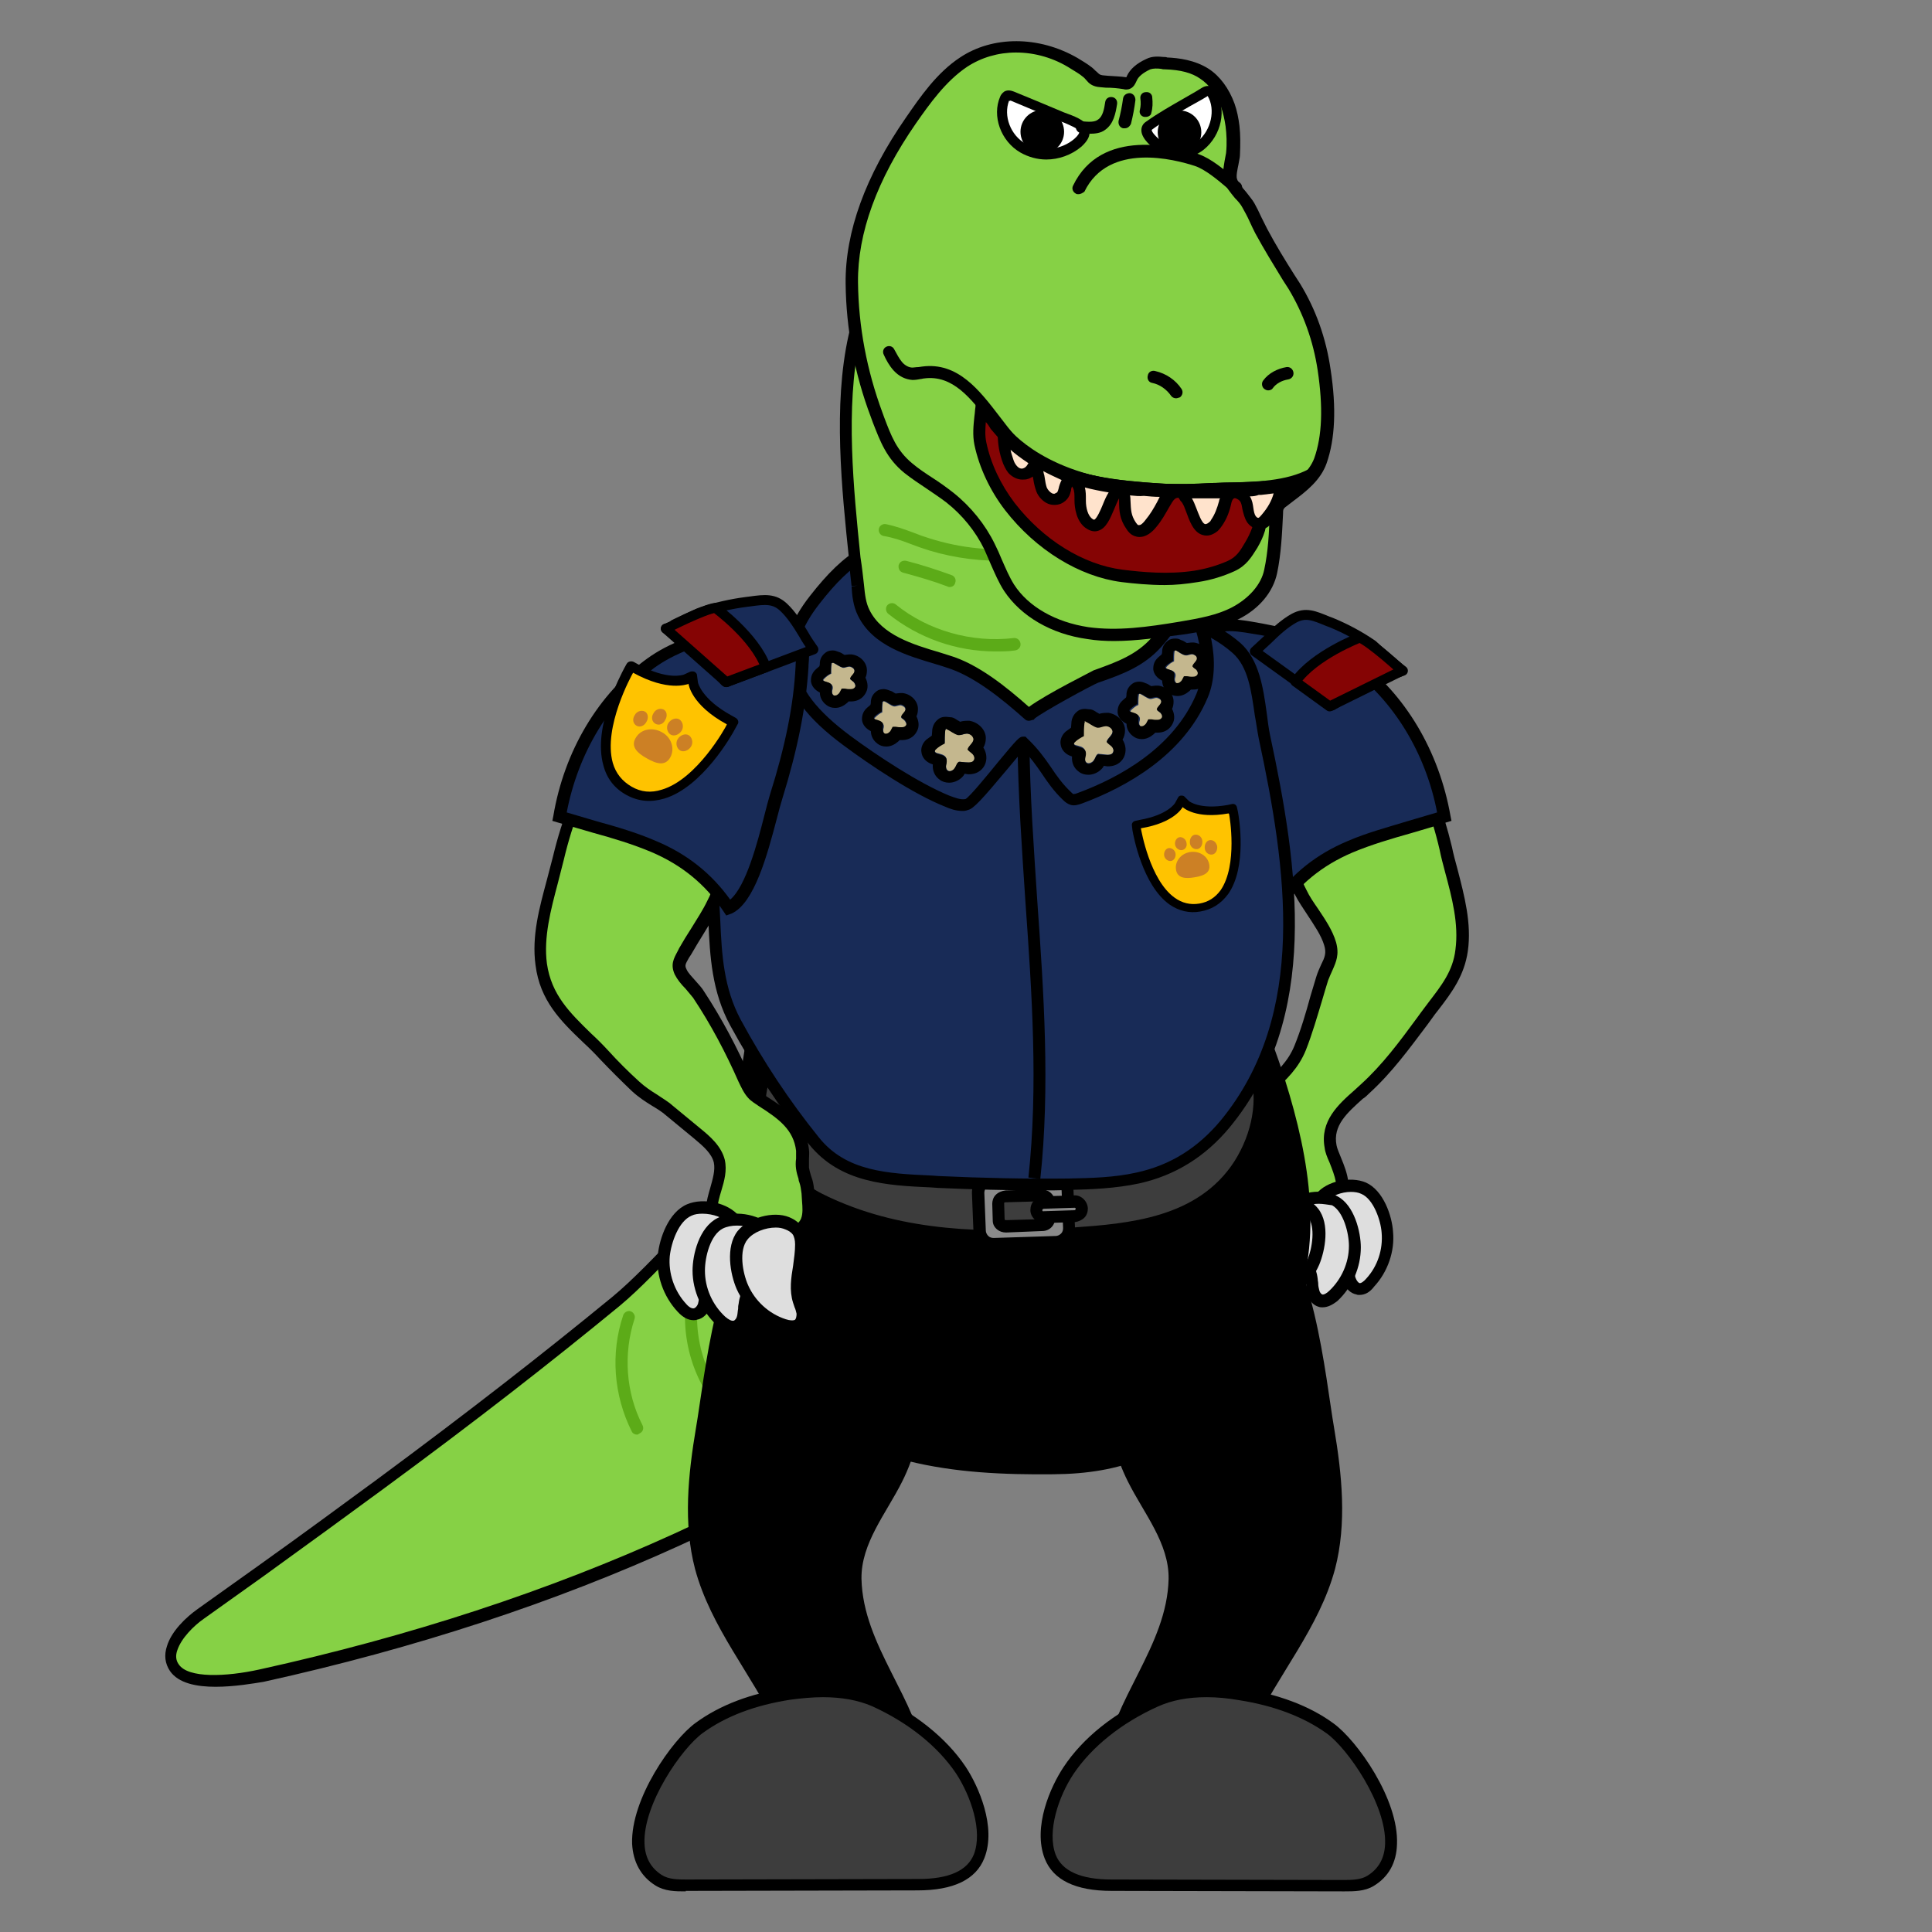 <?xml version="1.0" encoding="utf-8"?>
<!-- Generator: Adobe Illustrator 26.5.0, SVG Export Plug-In . SVG Version: 6.00 Build 0)  -->
<svg version="1.1" id="레이어_5" xmlns="http://www.w3.org/2000/svg" xmlns:xlink="http://www.w3.org/1999/xlink" x="0px"
	 y="0px" viewBox="0 0 390 390" style="enable-background:new 0 0 390 390;" xml:space="preserve">
<rect x="0" y="0" width="390" height="390" fill="#808080" stroke="none"/>
<g>
	<g>
		<path style="fill:#86D145;" d="M251.4,236.7c0.4,3.6,1.7,6.9,4.5,7.8c4.1,1.3,10.1-0.7,13.8-2.6c3.4-1.8-0.5-7.6-1-10.3
			c-1-5.4,3.4-8.4,7-11.7c4.9-4.4,8.5-9.5,12.4-14.7c3.1-4.2,6.5-7.6,7.2-13.1c0.9-6.9-1.6-13.8-3.2-20.6
			c-1.5-6.7-3.9-13.4-7.5-19.3c-1.1-1.8-2.4-3.6-4.4-4.4c-1-0.4-2-0.5-3-0.5c-4.3,0-8.5,1.7-12,4.3c-3.5,2.5-6.4,5.8-9,9.2
			c-0.8,1-1.5,2-1.7,3.3c-0.5,3.3,2.8,5.4,4.4,7.8c1.7,2.6,2.3,5.7,3.7,8.5c1.7,3.4,4.9,6.8,6,10.4c0.9,3-0.7,4.2-1.6,7.1
			c-1.4,4.7-2.6,9.4-4.5,14c-1.9,4.7-5.7,7.1-9.1,10.6c-0.6,0.6-1.2,1.2-1.5,2c-0.3,0.6-0.4,1.3-0.4,2
			C251.3,228.8,250.9,233,251.4,236.7z"/>
		<path d="M258.9,246.2c-1.2,0-2.3-0.1-3.4-0.5c-3-1-4.8-4-5.4-8.9c-0.5-4-0.1-8.5,0.1-10.6c0.1-0.8,0.2-1.6,0.5-2.4
			c0.4-0.9,1.1-1.7,1.7-2.4c0.9-1,1.9-1.9,2.9-2.8c2.4-2.2,4.7-4.3,6-7.5s2.3-6.6,3.2-9.9c0.4-1.3,0.8-2.7,1.2-4
			c0.3-1,0.7-1.8,1-2.5c0.7-1.4,1.1-2.3,0.6-3.9c-0.6-2-2-4-3.3-6c-0.9-1.4-1.9-2.8-2.6-4.2c-0.6-1.2-1.1-2.5-1.5-3.7
			c-0.6-1.7-1.2-3.2-2.1-4.6c-0.4-0.6-1-1.3-1.6-1.9c-1.6-1.8-3.4-3.8-3-6.7c0.2-1.5,1.1-2.7,1.9-3.8c2.2-2.9,5.3-6.6,9.2-9.4
			c2.8-2,7.3-4.5,12.7-4.5c1.4,0,2.5,0.2,3.5,0.5c2.3,0.9,3.8,3,5,4.9c3.3,5.4,5.8,12.1,7.6,19.6c0.3,1.5,0.7,2.9,1.1,4.4
			c1.4,5.4,2.9,11,2.1,16.6c-0.7,4.9-3.2,8.3-5.9,11.8c-0.5,0.6-1,1.3-1.5,2l-0.8,1.1c-3.7,4.9-7.1,9.6-11.7,13.8
			c-0.4,0.4-0.8,0.8-1.3,1.1c-3.1,2.8-6.1,5.4-5.3,9.4c0.1,0.6,0.5,1.5,0.9,2.5c1.2,2.9,2.9,7.3-0.5,9.1
			C267.1,244.6,262.7,246.2,258.9,246.2z M277.3,148.5C277.2,148.5,277.2,148.5,277.3,148.5c-4.8,0-8.8,2.2-11.3,4
			c-3.7,2.6-6.6,6.2-8.7,8.9c-0.7,0.9-1.3,1.8-1.5,2.7c-0.3,1.8,1,3.2,2.4,4.7c0.6,0.7,1.3,1.5,1.8,2.3c1.1,1.7,1.7,3.4,2.3,5.1
			c0.4,1.2,0.8,2.3,1.4,3.4c0.6,1.3,1.5,2.6,2.4,3.9c1.4,2.1,2.9,4.3,3.6,6.7c0.7,2.5,0,4-0.7,5.6c-0.3,0.7-0.6,1.3-0.9,2.1
			c-0.4,1.3-0.8,2.6-1.2,4c-1,3.3-2,6.8-3.3,10.1c-1.5,3.7-4,6-6.6,8.4c-0.9,0.8-1.9,1.7-2.8,2.7c-0.5,0.6-1,1.1-1.3,1.6
			c-0.2,0.5-0.3,1.1-0.3,1.7c-0.2,2.1-0.6,6.3-0.1,10.1l0,0c0.5,3.9,1.7,6.2,3.7,6.8c3.4,1.1,8.9-0.5,12.8-2.6
			c1.4-0.7,0.5-3.2-0.6-6c-0.5-1.1-0.9-2.1-1-3c-1-5.4,2.8-8.8,6.1-11.7c0.4-0.4,0.8-0.7,1.2-1.1c4.4-4,7.8-8.6,11.4-13.5l0.8-1.1
			c0.5-0.7,1-1.3,1.5-2c2.6-3.4,4.9-6.3,5.4-10.6c0.7-5.2-0.7-10.5-2.1-15.7c-0.4-1.5-0.8-3-1.1-4.5c-1.7-7.3-4.2-13.7-7.3-18.9
			c-0.9-1.6-2.1-3.2-3.8-3.9C279.1,148.6,278.3,148.5,277.3,148.5z"/>
	</g>
	<g>
		<path style="fill:#182B57;" d="M273,133.9c10,7.2,16.4,18.8,18.5,31c-6.3,2.1-12.9,3.5-19,6.1c-6.4,2.7-11.2,6.7-15,12.4
			c-5.2-2.4-7.9-17.1-9.6-22.4c-2.7-8.5-4.8-17.3-5.3-26.3c-0.3-4.8-1.3-7,3.4-8.1c2.9-0.7,6.9,0.3,9.8,0.8
			C261.6,128.4,268.1,130.3,273,133.9z"/>
		<path d="M257.8,184.8l-0.9-0.4c-4.7-2.2-7.3-12-9.1-19.1c-0.4-1.6-0.8-3-1.1-4c-3.2-10-4.9-18.5-5.4-26.6c0-0.7-0.1-1.3-0.1-1.9
			c-0.3-3.5-0.6-6.3,4.5-7.5c2.9-0.7,6.4,0.1,9.3,0.6l1,0.2c7.7,1.5,13.5,3.7,17.8,6.8c9.8,7.1,16.7,18.7,19,31.8l0.2,1l-1,0.3
			c-2.4,0.8-4.8,1.5-7.2,2.2c-3.9,1.1-8,2.3-11.8,3.9c-6.1,2.6-10.9,6.5-14.5,11.9L257.8,184.8z M248.2,127.4c-0.7,0-1.4,0.1-2,0.2
			c-3,0.7-2.9,1.4-2.6,4.9c0.1,0.6,0.1,1.3,0.2,2c0.5,7.9,2.1,16.2,5.2,26c0.3,1,0.7,2.5,1.1,4.1c1.4,5.5,3.8,14.3,7,17
			c3.8-5.3,8.7-9.2,14.9-11.8c3.9-1.7,8.1-2.8,12-4c2-0.6,4.1-1.2,6.1-1.8c-2.3-12-8.8-22.6-17.8-29.2c-4-2.9-9.5-5-16.8-6.4l-1-0.2
			C252.5,127.9,250.2,127.4,248.2,127.4z"/>
	</g>
	<g>
		<path style="fill:#DEDEDE;" d="M280.1,248.7c0.3,3.7-1,7.5-3.4,10.2c-0.7,0.7-1.6,1.4-2.6,1.3c-0.8-0.2-1.4-0.9-1.6-1.6
			c-0.3-0.8-0.3-1.6-0.5-2.4c-0.8-3.6-3.9-6.2-5.6-9.6c-0.4-0.8-0.7-1.6-0.6-2.4c0-0.9,0.5-1.7,1-2.3c1.8-2.2,6-3.1,8.6-2
			C278.2,241.2,279.8,245.8,280.1,248.7z"/>
		<path d="M274.4,261.4c-0.2,0-0.4,0-0.6-0.1c-1.1-0.2-2.1-1.1-2.6-2.4c-0.2-0.6-0.3-1.2-0.4-1.8c0-0.3-0.1-0.5-0.1-0.8
			c-0.4-2-1.7-3.6-3-5.4c-0.9-1.2-1.8-2.4-2.5-3.8c-0.4-0.7-0.8-1.8-0.8-3.1c0.1-1,0.5-2.1,1.3-3c2.1-2.6,6.9-3.6,10-2.3
			c3.6,1.6,5.3,6.8,5.5,9.9l0,0c0.4,4-1.1,8.2-3.8,11.1C276.5,260.9,275.5,261.4,274.4,261.4z M272.7,240.6c-1.9,0-4,0.8-5,2
			c-0.3,0.4-0.7,1-0.7,1.6c0,0.5,0.1,1.1,0.5,1.8c0.6,1.2,1.4,2.3,2.3,3.5c1.4,1.9,2.9,3.9,3.4,6.4c0.1,0.3,0.1,0.6,0.2,0.9
			c0.1,0.5,0.1,0.9,0.3,1.3c0.2,0.5,0.5,0.8,0.7,0.9c0.3,0.1,0.9-0.3,1.4-0.9c2.3-2.5,3.4-5.9,3.1-9.3l0,0c-0.2-2.6-1.7-6.8-4.1-7.8
			C274.2,240.7,273.4,240.6,272.7,240.6z"/>
	</g>
	<g>
		<path style="fill:#DEDEDE;" d="M273.5,251.7c0,3.7-1.6,7.4-4.3,9.9c-0.7,0.7-1.7,1.3-2.6,1c-0.8-0.2-1.3-1-1.5-1.8
			s-0.2-1.6-0.3-2.4c-0.4-3.7-3.4-6.5-4.8-10c-0.3-0.8-0.6-1.6-0.4-2.5c0.1-0.8,0.6-1.6,1.2-2.2c2-2,6.2-2.6,8.7-1.2
			C272.3,244,273.4,248.8,273.5,251.7z"/>
		<path d="M267,263.9c-0.3,0-0.5,0-0.8-0.1c-1.1-0.3-2-1.3-2.3-2.6c-0.2-0.6-0.2-1.2-0.2-1.8c0-0.3,0-0.5-0.1-0.8
			c-0.2-2-1.4-3.8-2.5-5.7c-0.8-1.3-1.6-2.6-2.2-4c-0.3-0.8-0.7-1.9-0.5-3.1c0.1-1,0.7-2,1.5-2.9c2.3-2.4,7.2-3.1,10.1-1.4
			c3.4,1.8,4.7,7.2,4.7,10.3l0,0c0,4-1.7,8-4.7,10.8C269,263.4,268,263.9,267,263.9z M266.2,243c-1.7,0-3.6,0.6-4.6,1.6
			c-0.3,0.4-0.8,0.9-0.9,1.5c-0.1,0.5,0,1.1,0.4,1.8c0.5,1.2,1.2,2.4,2,3.6c1.3,2,2.6,4.1,2.9,6.7c0,0.3,0.1,0.6,0.1,0.9
			c0,0.5,0.1,0.9,0.2,1.3c0.1,0.5,0.4,0.8,0.6,0.9c0.3,0.1,0.9-0.2,1.5-0.8c2.4-2.3,3.9-5.6,3.9-9l0,0c0-2.6-1.1-6.9-3.4-8.2
			C268.1,243.2,267.1,243,266.2,243z"/>
	</g>
	<g>
		<path style="fill:#DEDEDE;" d="M265.1,254.9c-1.4,3.4-4.4,6.1-7.8,7.4c-0.9,0.3-2.1,0.5-2.8-0.1c-0.6-0.5-0.8-1.4-0.7-2.2
			c0.1-0.8,0.5-1.5,0.7-2.3c1.1-3.6-0.5-7.4-0.4-11.1c0-0.8,0.1-1.7,0.6-2.4c0.4-0.7,1.2-1.2,2-1.6c2.6-1.1,6.7,0.1,8.5,2.3
			C267.1,247.3,266.3,252.2,265.1,254.9z"/>
		<path d="M255.7,263.8c-1,0-1.6-0.3-2.1-0.7c-0.9-0.7-1.3-2-1.1-3.4c0.1-0.6,0.3-1.2,0.5-1.7c0.1-0.2,0.2-0.5,0.3-0.7
			c0.6-1.9,0.3-4-0.1-6.2c-0.2-1.5-0.5-3-0.4-4.6c0-0.8,0.1-2,0.8-3.1c0.5-0.9,1.4-1.6,2.6-2.1c3.1-1.3,7.8,0,9.9,2.7
			c2.4,3.1,1.4,8.4,0.2,11.3l0,0c-1.6,3.7-4.8,6.7-8.6,8C256.9,263.7,256.3,263.8,255.7,263.8z M258.8,243.3c-0.6,0-1.2,0.1-1.8,0.3
			c-0.5,0.2-1.1,0.5-1.4,1.1c-0.3,0.4-0.4,1-0.4,1.8c0,1.3,0.2,2.7,0.4,4.1c0.4,2.4,0.7,4.8,0,7.3c-0.1,0.3-0.2,0.6-0.3,0.9
			c-0.2,0.5-0.3,0.9-0.4,1.3c-0.1,0.5,0,0.9,0.2,1.1c0.3,0.2,0.9,0.2,1.7-0.1c3.1-1.1,5.8-3.6,7.1-6.7c1-2.4,1.7-6.8,0.1-8.8
			C263,244.2,260.7,243.3,258.8,243.3z M265.1,254.9L265.1,254.9L265.1,254.9z"/>
	</g>
	<g>
		<path style="fill:#182B57;stroke:#000000;stroke-width:2;stroke-linecap:round;stroke-linejoin:round;stroke-miterlimit:10;" d="
			M279.5,132.3c-1.1-0.9-2.1-1.8-2.4-2.1c-2.6-1.8-5.4-3.3-8.3-4.5l-0.8-0.3c-2.7-1.1-4.4-1.9-6.8-0.6c-1.8,1-3.6,2.6-5.2,4.2
			c-0.9,0.8-1.8,1.7-2.7,2.5l15,10.8c0.1,0.1,0.2,0.1,0.3,0.2c0.1,0,0.4-0.1,0.5-0.2c4.4-2.8,9.1-5.2,14.1-6.9
			C282.4,134.8,281.3,133.9,279.5,132.3z"/>
		<path style="fill:#850404;stroke:#000000;stroke-width:2;stroke-linecap:round;stroke-linejoin:round;stroke-miterlimit:10;" d="
			M274.5,128.7c0,0-9.2,3.5-13,8.9l6.9,5l14.6-7.2C283,135.3,276.8,129.7,274.5,128.7z"/>
	</g>
</g>
<g>
	<g>
		<path style="fill:#86D145;" d="M34.8,332.6c-0.4,1.4-0.4,2.7,0.5,4c2.8,4.2,13.7,2.4,17.6,1.5c55.1-12.1,108.9-34,152.6-69.6
			c2.9-2.4,5.9-5,7.3-8.6c1.3-3.4,0.9-7.2,0.2-10.8c-1.6-9.2-4.8-18.4-11.2-25.2c-25-26.9-58.8,23.2-77.5,38.6
			c-15.4,12.7-31.3,24.9-47.4,36.8c-8,5.9-16.1,11.8-24.2,17.7c-4.1,2.9-8.1,5.8-12.2,8.7C38.5,327.2,35.7,329.9,34.8,332.6z"/>
		<path d="M43.5,340.5c-3.8,0-7.5-0.7-9.2-3.2c-1-1.5-1.2-3.2-0.6-5c0.9-3,3.8-5.8,6.2-7.5c4.1-2.9,8.1-5.8,12.2-8.7
			c9.4-6.7,17.1-12.4,24.2-17.6c18.4-13.6,33.4-25.3,47.3-36.7c4-3.3,8.9-8.4,14-13.8c14-14.7,31.5-32.9,48-32.9c0.1,0,0.1,0,0.2,0
			c6.3,0,12,2.8,17,8.2c5.7,6.2,9.5,14.6,11.5,25.8c0.7,3.8,1.1,7.7-0.3,11.4c-1.4,3.8-4.4,6.4-7.7,9.1
			c-40.4,32.9-91.9,56.4-153.1,69.9C51.3,339.8,47.4,340.5,43.5,340.5z M185.5,217.4c-15.4,0-32.5,17.8-46.2,32.2
			c-5.2,5.4-10.1,10.6-14.2,14c-14,11.5-29,23.2-47.5,36.8c-7.2,5.3-14.9,10.9-24.3,17.7c-4.1,2.9-8.1,5.8-12.2,8.7
			c-2,1.4-4.5,3.9-5.3,6.3l0,0c-0.4,1.1-0.3,2.1,0.3,2.9c1.9,2.8,9.5,2.5,16.3,1c60.8-13.4,112-36.7,152.1-69.4c3-2.4,5.7-4.8,6.9-8
			c1.2-3.1,0.8-6.7,0.2-10.1c-1.9-10.7-5.5-18.8-10.9-24.6C196.1,220,191.1,217.6,185.5,217.4C185.7,217.4,185.6,217.4,185.5,217.4z
			 M34.8,332.6L34.8,332.6L34.8,332.6z"/>
	</g>
	<path style="fill:#5CAB18;" d="M128.6,289.6c-0.4,0-0.9-0.2-1.1-0.7c-3.6-7.2-4.3-15.7-1.7-23.4c0.2-0.6,0.9-1,1.5-0.8
		s1,0.9,0.8,1.5c-2.3,7-1.8,14.9,1.6,21.5c0.3,0.6,0.1,1.3-0.5,1.6C128.9,289.5,128.7,289.6,128.6,289.6z"/>
	<path style="fill:#5CAB18;" d="M145.8,284.7c-0.3,0-0.7-0.1-0.9-0.4c-6.5-7.7-8.4-18.8-4.9-28.3c0.2-0.6,0.9-1,1.6-0.7
		c0.6,0.2,1,0.9,0.7,1.6c-3.2,8.6-1.5,18.8,4.5,25.9c0.4,0.5,0.4,1.3-0.2,1.7C146.4,284.6,146.1,284.7,145.8,284.7z"/>
</g>
<path d="M150.6,262.3c3.2,7.4,8.5,13.7,14.2,19.3c4.9,4.7,11.6,11.7,18.4,13.3c9.6,2.4,19.6,2.8,29.4,2.7c14-0.1,23.2-4,33.5-13.4
	c5.6-5.1,10.8-10.7,14.1-17.5c7.3-14.9,4.2-32.8-0.8-48.7c-3.4-10.8-8-21.7-16.4-29.2c-6.7-5.9-15.2-9.3-23.9-11.4
	c-20.3-4.9-51.4-3.2-63.5,17.2c-4.6,7.7-5.4,19-6.9,27.7C146.4,235.5,145.1,249.6,150.6,262.3z"/>
<g>
	<g>
		<path style="fill:#3D3D3D;" d="M170.3,244.2c14.7,5.9,30.9,5.9,46.4,4.8c12.1-0.9,26-2.2,33.6-14c3.5-5.5,5.2-12.7,3.3-19.1
			c-1.9-6.5-7.1-11.3-12.7-14.7c-12.2-7.3-26.7-8.7-40.7-8.4c-6.8,0.2-13.7,0.7-20.2,2.9c-9,3-22.5,11.6-25.6,22
			c-3.1,10.2,2.9,20.1,11.3,24.3C167.1,242.9,168.7,243.6,170.3,244.2z"/>
		<path d="M202.4,250.8c-10.7,0-22-1.2-32.5-5.5l0,0c-1.6-0.7-3.2-1.4-4.8-2.2c-8.5-4.3-15.4-14.5-12-25.8c3.5-11.4,18-20,26.4-22.8
			c7-2.3,14.3-2.8,20.6-2.9c11.2-0.3,27.6,0.3,41.4,8.5c4.8,2.9,11.1,7.9,13.3,15.4c1.9,6.3,0.6,13.8-3.4,20.1
			c-8.1,12.6-23.4,13.7-34.6,14.6C212.1,250.6,207.3,250.8,202.4,250.8z M170.7,243.1c15,6,31.6,5.7,45.8,4.7
			c11.3-0.8,25.3-1.9,32.7-13.4c3.6-5.7,4.8-12.4,3.1-18.1c-2-6.8-7.7-11.3-12.2-14c-13.3-7.9-29.2-8.4-40.1-8.2
			c-6.1,0.1-13.2,0.6-19.9,2.8c-8.5,2.8-21.8,11.3-24.8,21.2c-3,10,3.1,19.1,10.7,22.9C167.6,241.8,169.2,242.5,170.7,243.1
			L170.7,243.1z"/>
	</g>
	<g>
		<path style="fill:#8A8A8A;" d="M212.6,237.6l-12.5,0.4c-1.5,0.1-2.7,1.3-2.7,2.9l0.3,7.6c0.1,1.5,1.3,2.7,2.9,2.7l12.5-0.4
			c1.5-0.1,2.7-1.3,2.7-2.9l-0.3-7.6C215.4,238.7,214.1,237.6,212.6,237.6z M211.7,245.9c0,0.7-0.6,1.3-1.4,1.4l-7.1,0.2
			c-0.8,0-1.5-0.5-1.5-1.3l-0.1-3.4c0-0.7,0.6-1.3,1.4-1.4l7.1-0.2c0.8,0,1.5,0.5,1.5,1.3L211.7,245.9z"/>
		<path d="M200.5,252.4c-1,0-2-0.4-2.7-1.1c-0.8-0.7-1.2-1.7-1.3-2.8l-0.3-7.6c-0.1-2.2,1.7-4,3.8-4.1l12.5-0.4
			c1.1,0,2.1,0.3,2.9,1.1c0.8,0.7,1.2,1.7,1.3,2.8l0.3,7.6c0,1.1-0.3,2.1-1.1,2.9c-0.7,0.8-1.7,1.2-2.8,1.3L200.5,252.4
			C200.6,252.4,200.5,252.4,200.5,252.4z M212.7,238.8L212.7,238.8L212.7,238.8l-12.5,0.4c-0.8,0-1.5,0.7-1.5,1.6l0.3,7.6
			c0,0.4,0.2,0.8,0.5,1.1s0.7,0.4,1.1,0.4l12.5-0.4c0.4,0,0.8-0.2,1.1-0.5s0.4-0.7,0.4-1.1l-0.3-7.6c0-0.4-0.2-0.8-0.5-1.1
			C213.4,239,213.1,238.8,212.7,238.8z M212.6,237.6L212.6,237.6L212.6,237.6z M203.1,248.8c-0.7,0-1.3-0.2-1.8-0.6
			c-0.6-0.5-0.9-1.1-0.9-1.8l-0.1-3.4c0-0.6,0.2-1.3,0.7-1.8s1.2-0.8,2-0.9l7.1-0.2c0.7,0,1.4,0.2,1.9,0.6c0.6,0.5,0.9,1.1,0.9,1.8
			l0.1,3.4l0,0c0,1.4-1.1,2.6-2.6,2.6L203.1,248.8C203.2,248.8,203.1,248.8,203.1,248.8z M210.1,242.5L210.1,242.5l-7.1,0.2
			c-0.2,0-0.3,0.1-0.3,0.1l0.1,3.4c0,0,0.1,0.1,0.3,0.1l7.1-0.2c0.2,0,0.2-0.1,0.3-0.1l-0.1-3.4
			C210.3,242.5,210.2,242.5,210.1,242.5z"/>
	</g>
	<g>
		<path style="fill:#8A8A8A;" d="M217.7,245.5l-7.7,0.3c-0.4,0-0.7-0.3-0.8-0.7l-0.1-1.5c0-0.4,0.3-0.7,0.7-0.8l7.7-0.3
			c0.4,0,0.7,0.3,0.8,0.7l0.1,1.5C218.5,245.1,218.1,245.5,217.7,245.5z"/>
		<path d="M210.7,246.9c-1.4,0-2.7-1.2-2.7-2.6c0-0.7,0.2-1.4,0.7-1.9s1.2-0.8,1.9-0.9l6.2-0.2c1.4-0.1,2.7,1.1,2.8,2.6
			c0,0.7-0.2,1.4-0.7,1.9s-1.2,0.8-1.9,0.9L210.7,246.9C210.8,246.9,210.7,246.9,210.7,246.9z M216.9,243.8L216.9,243.8l-6.2,0.2
			c-0.1,0-0.3,0.1-0.3,0.3c0,0.1,0.1,0.3,0.3,0.2l6.2-0.2l0,0c0.1,0,0.3-0.1,0.2-0.3C217.2,243.9,217.1,243.8,216.9,243.8z"/>
	</g>
</g>
<g>
	<path style="fill:#182B57;" d="M247.4,226.9c18.1-21.9,13.5-52.4,8-78.1c-1.2-5.8-1-13.9-5.6-18c-5.6-4.9-13.5-7.3-20.8-7.3
		c-6.6,0-13.1-2.6-19.8-3c-7.8-0.5-15.7,0.1-23.4,1.8c-4.4,0.9-8.4,3.6-12.8,4.5c-4.1,0.8-7.2,0.1-11.2,2.5
		c-6.1,3.7-12.1,8-16.4,13.7c-5.9,7.9-3.7,23.2-2.1,32.3c1.9,10.7-0.2,21.3,5.3,31.3c4.6,8.4,9.9,16.5,15.9,23.9
		c6.2,7.7,15.6,7.7,25,8.2c8.8,0.4,17.5,0.6,26.3,0.5c4.7-0.1,9.4-0.2,13.9-1.2C237.4,236.1,243,232.2,247.4,226.9z"/>
	<path d="M210.1,240.3c-6.9,0-13.8-0.2-20.7-0.5l-1.4-0.1c-9-0.4-18.3-0.9-24.6-8.6c-6-7.4-11.3-15.5-16-24.1
		c-3.7-6.8-4.1-14-4.4-20.9c-0.2-3.5-0.4-7.2-1-10.7c-2-11.4-3.5-25.5,2.3-33.2c5-6.6,11.9-11.1,16.7-14c3-1.8,5.5-2,8.1-2.3
		c1.1-0.1,2.3-0.2,3.5-0.4c2.1-0.4,4.1-1.3,6.3-2.2c2.1-0.9,4.2-1.8,6.5-2.3c7.8-1.7,15.8-2.3,23.7-1.8c3.2,0.2,6.4,0.9,9.4,1.5
		c3.5,0.8,6.9,1.5,10.3,1.5c8.2,0,16.2,2.9,21.6,7.6c3.8,3.4,4.6,9.1,5.3,14.1c0.2,1.6,0.4,3.2,0.7,4.6c5.7,26.6,10.2,56.8-8.2,79.1
		l0,0c-4.9,5.9-11,9.7-18.3,11.3c-4.7,1-9.6,1.2-14.2,1.3C213.9,240.3,212,240.3,210.1,240.3z M203.9,121.5c-6,0-12,0.6-17.9,1.9
		c-2,0.4-4,1.3-6.1,2.1c-2.2,0.9-4.4,1.9-6.8,2.3c-1.4,0.3-2.6,0.4-3.7,0.5c-2.4,0.2-4.5,0.4-7.1,1.9c-7.4,4.4-12.4,8.6-16,13.4
		c-6,7.9-3,24.9-1.9,31.3c0.7,3.7,0.8,7.4,1,11c0.3,6.9,0.7,13.5,4.1,19.9c4.6,8.5,9.9,16.5,15.8,23.8c5.5,6.9,13.9,7.3,22.8,7.7
		l1.4,0.1c8.7,0.4,17.5,0.6,26.2,0.5c4.7-0.1,9.2-0.2,13.7-1.2c6.9-1.5,12.4-5,17-10.5l0,0c17.7-21.5,13.3-51,7.7-77.1
		c-0.3-1.5-0.5-3.1-0.8-4.7c-0.7-4.8-1.3-9.8-4.5-12.6c-5-4.4-12.4-7-20-7c-3.6,0-7.3-0.8-10.8-1.6c-3-0.6-6-1.3-9.1-1.5
		C207.4,121.6,205.6,121.5,203.9,121.5z"/>
</g>
<path d="M210,238l-2.4-0.3c2-18.4,0.7-37.3-0.6-55.6c-0.7-10.6-1.5-21.7-1.6-32.5h2.4c0.1,10.8,0.9,21.7,1.6,32.4
	C210.7,200.4,212,219.4,210,238z"/>
<g>
	<g>
		<path style="fill:#182B57;" d="M170.8,149.4c5.7,4.3,14.1,9.8,20.3,12.2c1.3,0.5,2.6,1,3.9,0.7c1.7-0.3,11.1-13,11.5-12.6
			c3.8,3.5,5.1,7.3,8.8,10.8c0.3,0.3,0.7,0.6,1.1,0.7c0.5,0.1,1,0,1.5-0.2c10.2-3.8,20.3-10.3,24.7-20.7c2.6-6.2,0.3-15.8-3.6-21
			c-5.3-7.1-14.5-10-23.3-11.2c-9.5-1.3-19.4-1.4-28.9-0.2c-10.7,1.3-15.7,4.4-22.4,13.1C155.1,133,160,141.4,170.8,149.4z"/>
		<path d="M194.3,163.7c-1.3,0-2.5-0.4-3.6-0.9c-6.3-2.5-15-8.3-20.5-12.4l0,0c-7.3-5.4-11-10.4-11.7-15.7c-0.6-4.6,1-9.3,5-14.4
			c7.1-9.1,12.5-12.3,23.3-13.6c9.9-1.2,19.7-1.1,29.2,0.2c11.6,1.6,19.5,5.4,24.1,11.7c4,5.4,6.6,15.4,3.7,22.2
			c-4.9,11.7-16.5,18.1-25.4,21.4c-0.6,0.2-1.4,0.5-2.2,0.3c-0.7-0.2-1.2-0.6-1.6-1c-1.9-1.8-3.2-3.7-4.4-5.5
			c-1.1-1.6-2.2-3.1-3.6-4.6c-0.8,0.9-2.1,2.5-3.2,3.8c-5.1,6.1-6.9,8.1-8,8.3C194.9,163.7,194.6,163.7,194.3,163.7z M171.6,148.5
			c5.4,4,13.9,9.6,20,12.1c1.1,0.4,2.3,0.9,3.3,0.7c0.8-0.4,4.4-4.8,6.6-7.5c3.9-4.7,4.3-5.1,5-5.1h0.5l0.4,0.4
			c2,1.9,3.4,3.8,4.7,5.7c1.2,1.8,2.4,3.5,4.1,5.1c0.1,0.1,0.4,0.4,0.5,0.4c0.2,0,0.6-0.1,0.8-0.2c8.4-3.1,19.4-9.1,24-20
			c2.4-5.8,0.2-14.9-3.4-19.8c-4.3-5.7-11.6-9.2-22.5-10.8c-9.3-1.3-18.9-1.4-28.6-0.2c-10.1,1.2-14.9,4-21.6,12.6
			c-3.6,4.6-5,8.7-4.5,12.6C161.4,139,164.9,143.5,171.6,148.5L171.6,148.5z"/>
	</g>
	<g>
		<path style="fill:#C4B78E;" d="M219.2,145.6c-0.1,0-0.2-0.1-0.3,0s-0.1,0.2-0.1,0.3c-0.1,0.8-0.1,1.7-0.1,2.5
			c-0.7,0.3-1.3,0.7-1.8,1.2c-0.1,0.1-0.2,0.3-0.2,0.4c0,0.2,0.2,0.3,0.4,0.4c0.7,0.2,1.6,0.3,1.9,1c0.2,0.4,0.1,0.9,0,1.3
			c-0.1,0.4,0,1,0.3,1.2c0.4,0.3,0.9,0.1,1.3-0.2c0.3-0.3,0.5-0.8,0.7-1.2c0.1-0.1,0.1-0.2,0.3-0.3c0.1-0.1,0.3,0,0.4,0
			c0.4,0,0.8,0.1,1.1,0.1c0.6,0.1,1.4,0.1,1.6-0.5c0.2-0.4,0-0.9-0.3-1.2s-0.7-0.6-1-0.9c0.2-0.8,1.2-1.3,1.2-2.1
			c0-0.6-0.6-1-1.2-1.1c-0.7-0.1-1.3,0.4-1.9,0.2C220.7,146.7,219.9,145.9,219.2,145.6z"/>
		<path d="M219,145.6c0.1,0,0.1,0,0.2,0.1c0.7,0.3,1.5,1,2.3,1.2c0.1,0,0.2,0,0.2,0c0.5,0,1-0.3,1.5-0.3c0.1,0,0.1,0,0.2,0
			c0.6,0.1,1.1,0.5,1.2,1.1c0,0.8-1,1.3-1.2,2.1c0.3,0.4,0.7,0.6,1,0.9c0.3,0.3,0.5,0.8,0.3,1.2s-0.6,0.5-1.1,0.5
			c-0.2,0-0.4,0-0.5,0c-0.4,0-0.8-0.1-1.1-0.1c-0.1,0-0.1,0-0.2,0c-0.1,0-0.1,0-0.2,0c-0.1,0.1-0.2,0.2-0.3,0.3
			c-0.2,0.4-0.4,0.9-0.7,1.2c-0.2,0.2-0.5,0.4-0.8,0.4c-0.2,0-0.3,0-0.4-0.1c-0.4-0.3-0.4-0.8-0.3-1.2c0.1-0.4,0.2-0.9,0-1.3
			c-0.3-0.7-1.2-0.7-1.9-1c-0.2-0.1-0.4-0.2-0.4-0.4s0.1-0.3,0.2-0.4c0.5-0.5,1.2-0.9,1.8-1.2c0-0.8,0-1.7,0.1-2.5
			c0-0.1,0-0.2,0.1-0.3C218.9,145.6,218.9,145.6,219,145.6 M219,143.1c-0.5,0-1,0.1-1.4,0.4c-0.4,0.3-1.1,0.9-1.3,2.1
			c0,0.4-0.1,0.9-0.1,1.3c-0.4,0.3-0.7,0.5-1.1,0.8c-1,0.9-1.1,2-1,2.5c0.1,1.1,0.9,2,2,2.4c0.1,0,0.2,0.1,0.3,0.1
			c-0.1,1.3,0.4,2.4,1.4,3.1c0.5,0.4,1.2,0.6,1.9,0.6c0.9,0,1.9-0.4,2.6-1.1c0.2-0.2,0.4-0.4,0.5-0.7c0.3,0,0.5,0.1,0.8,0.1
			c2.2,0,3-1.3,3.3-1.9c0.5-1.1,0.4-2.4-0.3-3.5c0.3-0.5,0.5-1.1,0.5-1.9c0-1.7-1.5-3.2-3.3-3.5c-0.2,0-0.3,0-0.5,0
			c-0.6,0-1.1,0.1-1.4,0.2l0,0c-0.1-0.1-0.3-0.2-0.5-0.3c-0.3-0.2-0.7-0.5-1.2-0.6C219.7,143.2,219.4,143.1,219,143.1L219,143.1z"/>
	</g>
	<g>
		<path style="fill:#C4B78E;" d="M191.2,147.2c-0.1,0-0.2-0.1-0.3,0s-0.1,0.2-0.1,0.3c-0.1,0.8-0.1,1.7-0.1,2.5
			c-0.7,0.3-1.3,0.7-1.8,1.2c-0.1,0.1-0.2,0.3-0.2,0.4c0,0.2,0.2,0.3,0.4,0.4c0.7,0.2,1.6,0.3,1.9,1c0.2,0.4,0.1,0.9,0,1.3
			c-0.1,0.4,0,1,0.3,1.2c0.4,0.3,0.9,0.1,1.3-0.2c0.3-0.3,0.5-0.8,0.7-1.2c0.1-0.1,0.1-0.2,0.3-0.3c0.1-0.1,0.3,0,0.4,0
			c0.4,0,0.8,0.1,1.1,0.1c0.6,0.1,1.4,0.1,1.6-0.5c0.2-0.4,0-0.9-0.3-1.2s-0.7-0.6-1-0.9c0.2-0.8,1.2-1.3,1.2-2.1
			c0-0.6-0.6-1-1.2-1.1c-0.7-0.1-1.3,0.4-1.9,0.2C192.7,148.2,191.9,147.5,191.2,147.2z"/>
		<path d="M190.9,147.1c0.1,0,0.1,0,0.2,0.1c0.7,0.3,1.5,1,2.3,1.2c0.1,0,0.2,0,0.2,0c0.5,0,1-0.3,1.5-0.3c0.1,0,0.1,0,0.2,0
			c0.6,0.1,1.1,0.5,1.2,1.1c0,0.8-1,1.3-1.2,2.1c0.3,0.4,0.7,0.6,1,0.9c0.3,0.3,0.5,0.8,0.3,1.2s-0.6,0.5-1.1,0.5
			c-0.2,0-0.4,0-0.5,0c-0.4,0-0.8-0.1-1.1-0.1c-0.1,0-0.1,0-0.2,0c-0.1,0-0.1,0-0.2,0c-0.1,0.1-0.2,0.2-0.3,0.3
			c-0.2,0.4-0.4,0.9-0.7,1.2c-0.2,0.2-0.5,0.4-0.8,0.4c-0.2,0-0.3,0-0.4-0.1c-0.4-0.3-0.4-0.8-0.3-1.2c0.1-0.4,0.2-0.9,0-1.3
			c-0.3-0.7-1.2-0.7-1.9-1c-0.2-0.1-0.4-0.2-0.4-0.4s0.1-0.3,0.2-0.4c0.5-0.5,1.2-0.9,1.8-1.2c0-0.8,0-1.7,0.1-2.5
			c0-0.1,0-0.2,0.1-0.3C190.9,147.1,190.9,147.1,190.9,147.1 M190.9,144.7c-0.5,0-1,0.1-1.4,0.4c-0.4,0.3-1.1,0.9-1.3,2.1
			c0,0.4-0.1,0.9-0.1,1.3c-0.4,0.3-0.7,0.5-1.1,0.8c-1,0.9-1.1,2-1,2.5c0.1,1.1,0.9,2,2,2.4c0.1,0,0.2,0.1,0.3,0.1
			c-0.1,1.3,0.4,2.4,1.4,3.1c0.5,0.4,1.2,0.6,1.9,0.6c0.9,0,1.9-0.4,2.6-1.1c0.2-0.2,0.4-0.4,0.5-0.7c0.3,0,0.5,0.1,0.8,0.1
			c2.2,0,3-1.3,3.3-1.9c0.5-1.1,0.4-2.4-0.3-3.5c0.3-0.5,0.5-1.1,0.5-1.9c0-1.7-1.5-3.2-3.3-3.5c-0.2,0-0.3,0-0.5,0
			c-0.6,0-1.1,0.1-1.4,0.2l0,0c-0.1-0.1-0.3-0.2-0.5-0.3c-0.3-0.2-0.7-0.5-1.2-0.6C191.7,144.8,191.3,144.7,190.9,144.7L190.9,144.7
			z"/>
	</g>
	<g>
		<path style="fill:#C4B78E;" d="M178.5,141.6c-0.1,0-0.2-0.1-0.2,0c-0.1,0-0.1,0.1-0.1,0.2c-0.1,0.6-0.1,1.3-0.1,2
			c-0.5,0.2-1,0.6-1.4,1c-0.1,0.1-0.2,0.2-0.2,0.3s0.2,0.2,0.3,0.3c0.5,0.2,1.2,0.2,1.5,0.8c0.2,0.3,0.1,0.7,0,1c0,0.4,0,0.8,0.3,1
			s0.7,0.1,1-0.2s0.4-0.6,0.6-0.9c0.1-0.1,0.1-0.2,0.2-0.2c0.1,0,0.2,0,0.3,0c0.3,0,0.6,0.1,0.9,0.1c0.5,0.1,1.1,0.1,1.3-0.4
			c0.2-0.3,0-0.7-0.2-1s-0.5-0.5-0.8-0.7c0.2-0.6,0.9-1,0.9-1.6c0-0.5-0.5-0.8-0.9-0.9c-0.5-0.1-1,0.3-1.5,0.2
			C179.7,142.4,179.1,141.8,178.5,141.6z"/>
		<path d="M178.4,141.5c0.1,0,0.1,0,0.2,0c0.5,0.2,1.2,0.8,1.8,0.9c0.1,0,0.1,0,0.2,0c0.4,0,0.8-0.2,1.2-0.2h0.1
			c0.4,0.1,0.9,0.4,0.9,0.9c0,0.6-0.8,1-0.9,1.6c0.2,0.3,0.5,0.5,0.8,0.7c0.2,0.3,0.4,0.6,0.2,1c-0.2,0.3-0.5,0.4-0.9,0.4
			c-0.1,0-0.3,0-0.4,0c-0.3,0-0.6-0.1-0.9-0.1c-0.1,0-0.1,0-0.2,0c-0.1,0-0.1,0-0.2,0c-0.1,0-0.2,0.1-0.2,0.2
			c-0.2,0.3-0.3,0.7-0.6,0.9c-0.2,0.2-0.4,0.3-0.7,0.3c-0.1,0-0.2,0-0.3-0.1c-0.3-0.2-0.3-0.6-0.3-1s0.1-0.7,0-1
			c-0.3-0.5-0.9-0.6-1.5-0.8c-0.1,0-0.3-0.1-0.3-0.3c0-0.1,0.1-0.2,0.2-0.3c0.4-0.4,0.9-0.7,1.4-1c0-0.7,0-1.3,0.1-2
			C178.2,141.7,178.2,141.6,178.4,141.5C178.3,141.5,178.3,141.5,178.4,141.5 M178.4,139.1c-0.5,0-1,0.1-1.4,0.4
			c-0.4,0.3-1.1,0.9-1.2,2c0,0.3,0,0.5-0.1,0.8c-0.2,0.2-0.5,0.4-0.7,0.6c-1,0.9-1,1.9-1,2.4c0.1,1,0.8,1.8,1.8,2.3
			c0,1,0.5,1.9,1.3,2.5c0.5,0.4,1.1,0.6,1.8,0.6c0.9,0,1.7-0.4,2.4-1c0.1-0.1,0.2-0.2,0.3-0.3c0.1,0,0.2,0,0.4,0
			c2,0,2.8-1.2,3.1-1.8c0.5-0.9,0.4-2-0.1-3c0.2-0.4,0.3-0.9,0.3-1.5c0-1.6-1.4-3-3.1-3.2c-0.1,0-0.3,0-0.4,0c-0.4,0-0.8,0.1-1,0.1
			c-0.1,0-0.1-0.1-0.2-0.1c-0.3-0.2-0.6-0.4-1-0.5C179.1,139.2,178.7,139.1,178.4,139.1L178.4,139.1z"/>
	</g>
	<g>
		<path style="fill:#C4B78E;" d="M168.2,133.8c-0.1,0-0.2-0.1-0.2,0c-0.1,0-0.1,0.1-0.1,0.2c-0.1,0.6-0.1,1.3-0.1,2
			c-0.5,0.2-1,0.6-1.4,1c-0.1,0.1-0.2,0.2-0.2,0.3s0.2,0.2,0.3,0.3c0.5,0.2,1.2,0.2,1.5,0.8c0.2,0.3,0.1,0.7,0,1s0,0.8,0.3,1
			s0.7,0.1,1-0.2s0.4-0.6,0.6-0.9c0.1-0.1,0.1-0.2,0.2-0.2c0.1,0,0.2,0,0.3,0c0.3,0,0.6,0.1,0.9,0.1c0.5,0.1,1.1,0.1,1.3-0.4
			c0.2-0.3,0-0.7-0.2-1s-0.5-0.5-0.8-0.7c0.2-0.6,0.9-1,0.9-1.6c0-0.5-0.5-0.8-0.9-0.9c-0.5-0.1-1,0.3-1.5,0.2
			C169.5,134.6,168.8,134.1,168.2,133.8z"/>
		<path d="M168.1,133.8c0.1,0,0.1,0,0.2,0c0.5,0.2,1.2,0.8,1.8,0.9c0.1,0,0.1,0,0.2,0c0.4,0,0.8-0.2,1.2-0.2h0.1
			c0.4,0.1,0.9,0.4,0.9,0.9c0,0.6-0.8,1-0.9,1.6c0.2,0.3,0.5,0.5,0.8,0.7c0.2,0.3,0.4,0.6,0.2,1c-0.2,0.3-0.5,0.4-0.9,0.4
			c-0.1,0-0.3,0-0.4,0c-0.3,0-0.6-0.1-0.9-0.1c-0.1,0-0.1,0-0.2,0c-0.1,0-0.1,0-0.2,0c-0.1,0-0.2,0.1-0.2,0.2
			c-0.2,0.3-0.3,0.7-0.6,0.9c-0.2,0.2-0.4,0.3-0.7,0.3c-0.1,0-0.2,0-0.3-0.1c-0.3-0.2-0.3-0.6-0.3-1s0.1-0.7,0-1
			c-0.3-0.5-0.9-0.6-1.5-0.8c-0.1,0-0.3-0.1-0.3-0.3c0-0.1,0.1-0.2,0.2-0.3c0.4-0.4,0.9-0.7,1.4-1c0-0.7,0-1.3,0.1-2
			C167.9,133.9,167.9,133.8,168.1,133.8C168,133.8,168.1,133.8,168.1,133.8 M168.1,131.3c-0.5,0-1,0.1-1.4,0.4
			c-0.4,0.3-1.1,0.9-1.2,2c0,0.3,0,0.5-0.1,0.8c-0.2,0.2-0.5,0.4-0.7,0.6c-1,0.9-1,1.9-1,2.4c0.1,1,0.8,1.8,1.8,2.3
			c0,1,0.5,1.9,1.3,2.5c0.5,0.4,1.1,0.6,1.8,0.6c0.9,0,1.7-0.4,2.4-1c0.1-0.1,0.2-0.2,0.3-0.3c0.1,0,0.2,0,0.4,0
			c2,0,2.8-1.2,3.1-1.8c0.5-0.9,0.4-2-0.1-3c0.2-0.4,0.3-0.9,0.3-1.5c0-1.6-1.4-3-3.1-3.2c-0.1,0-0.3,0-0.4,0c-0.4,0-0.8,0.1-1,0.1
			c-0.1,0-0.1-0.1-0.2-0.1c-0.3-0.2-0.6-0.4-1-0.5C168.8,131.4,168.5,131.3,168.1,131.3L168.1,131.3z"/>
	</g>
	<g>
		<path style="fill:#C4B78E;" d="M237.4,131.3c-0.1,0-0.2-0.1-0.2,0c-0.1,0-0.1,0.1-0.1,0.2c-0.1,0.6-0.1,1.3-0.1,2
			c-0.5,0.2-1,0.6-1.4,1c-0.1,0.1-0.2,0.2-0.2,0.3s0.2,0.2,0.3,0.3c0.5,0.2,1.2,0.2,1.5,0.8c0.2,0.3,0.1,0.7,0,1s0,0.8,0.3,1
			s0.7,0.1,1-0.2s0.4-0.6,0.6-0.9c0.1-0.1,0.1-0.2,0.2-0.2c0.1,0,0.2,0,0.3,0c0.3,0,0.6,0.1,0.9,0.1c0.5,0.1,1.1,0.1,1.3-0.4
			c0.2-0.3,0-0.7-0.2-1s-0.5-0.5-0.8-0.7c0.2-0.6,0.9-1,0.9-1.6c0-0.5-0.5-0.8-0.9-0.9c-0.5-0.1-1,0.3-1.5,0.2
			C238.6,132.2,237.9,131.6,237.4,131.3z"/>
		<path d="M237.2,131.3c0.1,0,0.1,0,0.2,0c0.5,0.2,1.2,0.8,1.8,0.9c0.1,0,0.1,0,0.2,0c0.4,0,0.8-0.2,1.2-0.2h0.1
			c0.4,0.1,0.9,0.4,0.9,0.9c0,0.6-0.8,1-0.9,1.6c0.2,0.3,0.5,0.5,0.8,0.7c0.2,0.3,0.4,0.6,0.2,1c-0.2,0.3-0.5,0.4-0.9,0.4
			c-0.1,0-0.3,0-0.4,0c-0.3,0-0.6-0.1-0.9-0.1c-0.1,0-0.1,0-0.2,0c-0.1,0-0.1,0-0.2,0c-0.1,0-0.2,0.1-0.2,0.2
			c-0.2,0.3-0.3,0.7-0.6,0.9c-0.2,0.2-0.4,0.3-0.7,0.3c-0.1,0-0.2,0-0.3-0.1c-0.3-0.2-0.3-0.6-0.3-1s0.1-0.7,0-1
			c-0.3-0.5-0.9-0.6-1.5-0.8c-0.1,0-0.3-0.1-0.3-0.3c0-0.1,0.1-0.2,0.2-0.3c0.4-0.4,0.9-0.7,1.4-1c0-0.7,0-1.3,0.1-2
			C237,131.5,237,131.4,237.2,131.3C237.1,131.3,237.2,131.3,237.2,131.3 M237.2,128.9c-0.5,0-1,0.1-1.4,0.4c-0.4,0.3-1.1,0.9-1.2,2
			c0,0.3,0,0.5-0.1,0.8c-0.2,0.2-0.5,0.4-0.7,0.6c-1,0.9-1,1.9-1,2.4c0.1,1,0.8,1.8,1.8,2.3c0,1,0.5,1.9,1.3,2.5
			c0.5,0.4,1.1,0.6,1.8,0.6c0.9,0,1.7-0.4,2.4-1c0.1-0.1,0.2-0.2,0.3-0.3c0.1,0,0.2,0,0.4,0c2,0,2.8-1.2,3.1-1.8
			c0.5-0.9,0.4-2-0.1-3c0.2-0.4,0.3-0.9,0.3-1.5c0-1.6-1.4-3-3.1-3.2c-0.1,0-0.3,0-0.4,0c-0.4,0-0.8,0.1-1,0.1
			c-0.1,0-0.1-0.1-0.2-0.1c-0.3-0.2-0.6-0.4-1-0.5C237.9,128.9,237.6,128.9,237.2,128.9L237.2,128.9z"/>
	</g>
	<g>
		<path style="fill:#C4B78E;" d="M230.2,140.1c-0.1,0-0.2-0.1-0.2,0c-0.1,0-0.1,0.1-0.1,0.2c-0.1,0.6-0.1,1.3-0.1,2
			c-0.5,0.2-1,0.6-1.4,1c-0.1,0.1-0.2,0.2-0.2,0.3s0.2,0.2,0.3,0.3c0.5,0.2,1.2,0.2,1.5,0.8c0.2,0.3,0.1,0.7,0,1s0,0.8,0.3,1
			s0.7,0.1,1-0.2s0.4-0.6,0.6-0.9c0.1-0.1,0.1-0.2,0.2-0.2c0.1,0,0.2,0,0.3,0c0.3,0,0.6,0.1,0.9,0.1c0.5,0.1,1.1,0.1,1.3-0.4
			c0.2-0.3,0-0.7-0.2-1s-0.5-0.5-0.8-0.7c0.2-0.6,0.9-1,0.9-1.6c0-0.5-0.5-0.8-0.9-0.9c-0.5-0.1-1,0.3-1.5,0.2
			C231.4,140.9,230.7,140.3,230.2,140.1z"/>
		<path d="M230,140c0.1,0,0.1,0,0.2,0c0.5,0.2,1.2,0.8,1.8,0.9c0.1,0,0.1,0,0.2,0c0.4,0,0.8-0.2,1.2-0.2h0.1
			c0.4,0.1,0.9,0.4,0.9,0.9c0,0.6-0.8,1-0.9,1.6c0.2,0.3,0.5,0.5,0.8,0.7c0.2,0.3,0.4,0.6,0.2,1c-0.2,0.3-0.5,0.4-0.9,0.4
			c-0.1,0-0.3,0-0.4,0c-0.3,0-0.6-0.1-0.9-0.1c-0.1,0-0.1,0-0.2,0c-0.1,0-0.1,0-0.2,0c-0.1,0-0.2,0.1-0.2,0.2
			c-0.2,0.3-0.3,0.7-0.6,0.9c-0.2,0.2-0.4,0.3-0.7,0.3c-0.1,0-0.2,0-0.3-0.1c-0.3-0.2-0.3-0.6-0.3-1s0.1-0.7,0-1
			c-0.3-0.5-0.9-0.6-1.5-0.8c-0.1,0-0.3-0.1-0.3-0.3c0-0.1,0.1-0.2,0.2-0.3c0.4-0.4,0.9-0.7,1.4-1c0-0.7,0-1.3,0.1-2
			C229.8,140.2,229.8,140.1,230,140C229.9,140,230,140,230,140 M230,137.6c-0.5,0-1,0.1-1.4,0.4c-0.4,0.3-1.1,0.9-1.2,2
			c0,0.3,0,0.5-0.1,0.8c-0.2,0.2-0.5,0.4-0.7,0.6c-1,0.9-1,1.9-1,2.4c0.1,1,0.8,1.8,1.8,2.3c0,1,0.5,1.9,1.3,2.5
			c0.5,0.4,1.1,0.6,1.8,0.6c0.9,0,1.7-0.4,2.4-1c0.1-0.1,0.2-0.2,0.3-0.3c0.1,0,0.2,0,0.4,0c2,0,2.8-1.2,3.1-1.8
			c0.5-0.9,0.4-2-0.1-3c0.2-0.4,0.3-0.9,0.3-1.5c0-1.6-1.4-3-3.1-3.2c-0.1,0-0.3,0-0.4,0c-0.4,0-0.8,0.1-1,0.1
			c-0.1,0-0.1-0.1-0.2-0.1c-0.3-0.2-0.6-0.4-1-0.5C230.8,137.7,230.4,137.6,230,137.6L230,137.6z"/>
	</g>
</g>
<g>
	<path d="M140.5,288.2c-1.6,9.5-2.6,19.3-0.2,28.5c3.2,11.9,11.5,21.3,16.7,32.3c2.2,4.6,2.5,13.2,8.2,13.9
		c3.9,0.5,11.6,0.5,15.2-0.6c1.5-0.5,3-1.3,4.4-2.1c0.6-0.3,1.2-0.7,1.6-1.3c0.6-0.8,0.6-2,0.5-3c-1.6-12.9-12.7-23.6-13-37.2
		c-0.1-7.2,5-13.2,8.2-19.6c5.3-10.5,5.5-23.5,0.5-34.2c-3.8-8.1-17.3-24.5-27.9-19.2C144.7,250.8,142.2,278.5,140.5,288.2z"/>
	<g>
		<path style="fill:#3D3D3D;" d="M141.2,348.8c5.3-3.8,11.7-5.9,18.2-6.9c5.7-0.9,11.8-0.9,17.1,1.4c6.7,3,13.4,7.8,17.5,14
			c3,4.4,5.8,12,3.7,17.4c-1.9,4.8-7.7,5.7-12.4,5.7c-15.6,0-31.2,0-46.8,0.1c-1.9,0-4,0-5.6-1C122.3,373.1,135.1,353.3,141.2,348.8
			z"/>
		<path d="M138.3,381.8c-1.9,0-4.1,0-6-1.2c-2.9-1.8-4.5-4.7-4.7-8.4c-0.3-9.1,8.1-21,12.8-24.4l0.7,1l-0.7-1
			c4.9-3.6,11.2-6,18.7-7.1c7.2-1.1,13-0.6,17.8,1.5c7.7,3.5,14.1,8.6,18,14.4c2.6,3.9,6.3,12.2,3.8,18.5c-1.7,4.3-6.2,6.5-13.5,6.5
			l-46.8,0.1C138.5,381.8,138.4,381.8,138.3,381.8z M166.1,342.6c-2,0-4.2,0.2-6.5,0.5c-7.1,1.1-13,3.3-17.7,6.7
			c-4.3,3.1-12.1,14.4-11.8,22.3c0.1,2.9,1.3,5,3.5,6.4c1.4,0.9,3.3,0.9,5,0.9l46.8-0.1c6.2,0,9.9-1.7,11.2-5
			c1.8-4.7-0.6-11.7-3.6-16.3c-3.7-5.5-9.7-10.3-17-13.6C173.2,343.2,169.9,342.6,166.1,342.6z"/>
	</g>
</g>
<g>
	<path d="M269.3,288.2c1.6,9.5,2.6,19.3,0.2,28.5c-3.2,11.9-11.5,21.3-16.7,32.3c-2.2,4.6-2.5,13.2-8.2,13.9
		c-3.9,0.5-11.6,0.5-15.2-0.6c-1.5-0.5-3-1.3-4.4-2.1c-0.6-0.3-1.2-0.7-1.6-1.3c-0.6-0.8-0.6-2-0.5-3c1.6-12.9,12.7-23.6,13-37.2
		c0.1-7.2-5-13.2-8.2-19.6c-5.3-10.5-5.5-23.5-0.5-34.2c3.8-8.1,17.3-24.5,27.9-19.2C265.1,250.8,267.6,278.5,269.3,288.2z"/>
	<g>
		<path style="fill:#3D3D3D;" d="M268.5,348.8c-5.3-3.8-11.7-5.9-18.2-6.9c-5.7-0.9-11.8-0.9-17.1,1.4c-6.7,3-13.4,7.8-17.5,14
			c-3,4.4-5.8,12-3.7,17.4c1.9,4.8,7.7,5.7,12.4,5.7c15.6,0,31.2,0,46.8,0.1c1.9,0,4,0,5.6-1C287.4,373.1,274.7,353.3,268.5,348.8z"
			/>
		<path d="M271.4,381.8c-0.1,0-0.2,0-0.2,0l-46.8-0.1c-7.3,0-11.8-2.2-13.5-6.5c-2.5-6.4,1.2-14.6,3.8-18.5c3.9-5.9,10.3-11,18-14.4
			c4.8-2.1,10.6-2.7,17.8-1.5c7.5,1.2,13.8,3.5,18.7,7.1c4.7,3.4,13.2,15.3,12.8,24.4c-0.1,3.7-1.7,6.6-4.7,8.4
			C275.5,381.8,273.3,381.8,271.4,381.8z M243.6,342.6c-3.8,0-7,0.6-9.9,1.9c-7.3,3.3-13.3,8.1-17,13.6c-3,4.5-5.4,11.6-3.6,16.3
			c1.3,3.3,5.1,5,11.2,5l46.8,0.1c1.7,0,3.6,0,5-0.9c2.2-1.4,3.4-3.5,3.5-6.4c0.3-7.9-7.5-19.2-11.8-22.3
			c-4.6-3.3-10.6-5.6-17.7-6.7C247.8,342.8,245.7,342.6,243.6,342.6z"/>
	</g>
</g>
<g>
	<g>
		<path style="fill:#86D145;" d="M173.2,118.1L173.2,118.1c0.2,2,0.4,3.9,1.2,5.6c3.1,6.3,10.9,8,16.9,9.8
			c5.9,1.8,11.9,6.8,16.4,10.8c-0.4-0.4,12.3-7.4,13.6-7.8c4.6-1.7,8.8-3.2,12.2-6.9c3.8-4.3,6.4-9.5,8.3-14.9
			c6.5-17.8,2.2-43.7-8.7-59.2c-7.3-10.2-19.9-17.4-32.3-15.3C163.4,46.6,170.4,90.2,173.2,118.1z"/>
		<path d="M207.7,145.5c-0.3,0-0.6-0.1-0.8-0.3l0,0l0,0l0,0c-4.5-4-10.3-8.8-16-10.5c-0.6-0.2-1.2-0.4-1.9-0.6
			c-5.7-1.7-12.8-3.7-15.8-9.8c-1-2-1.2-4.2-1.3-5.9l1.2-0.2l-1.2,0.1c-0.2-1.7-0.4-3.5-0.5-5.3c-3-28.6-7-67.7,29.2-73.8
			c11.9-2,25.3,4.3,33.5,15.8c11.4,16.1,15.3,42.6,8.9,60.3c-2.4,6.6-5.1,11.4-8.6,15.3c-3.5,3.9-7.8,5.5-12.4,7.1l-0.3,0.1
			c-1.1,0.4-11.4,6-12.9,7.3c0,0.1-0.1,0.2-0.2,0.2C208.4,145.3,208,145.5,207.7,145.5z M174.4,118c0.2,2.1,0.4,3.7,1.1,5.1
			c2.5,5.1,8.8,7,14.2,8.6c0.6,0.2,1.3,0.4,1.9,0.6c5.8,1.7,11.6,6.4,16.1,10.4c3.5-2.6,13-7.3,13.1-7.4l0.3-0.1
			c4.4-1.6,8.3-3,11.4-6.5c3.3-3.6,5.8-8.2,8.1-14.5c6.2-17.1,2.4-42.6-8.6-58.1c-7.6-10.7-20.1-16.7-31.1-14.8
			c-33.9,5.8-30,43.6-27.2,71.2C174,114.4,174.2,116.2,174.4,118L174.4,118L174.4,118z"/>
	</g>
	<path style="fill:#5CAB18;" d="M191.7,118.5c-0.1,0-0.3,0-0.4-0.1c-2.9-1.1-6-2-9-2.8c-0.7-0.2-1-0.8-0.9-1.5
		c0.2-0.7,0.8-1,1.5-0.9c3.1,0.8,6.2,1.8,9.2,2.9c0.6,0.2,1,0.9,0.7,1.6C192.7,118.2,192.2,118.5,191.7,118.5z"/>
	<path style="fill:#5CAB18;" d="M200.9,131.5c-7.8,0-15.5-2.7-21.6-7.6c-0.5-0.4-0.6-1.2-0.2-1.7c0.4-0.5,1.2-0.6,1.7-0.2
		c6.5,5.3,15.4,7.8,23.8,6.8c0.7-0.1,1.3,0.4,1.4,1.1c0.1,0.7-0.4,1.3-1.1,1.4C203.6,131.5,202.2,131.5,200.9,131.5z"/>
	<path style="fill:#5CAB18;" d="M201.8,113.2c-5.5,0-11-0.9-16.1-2.7c-0.6-0.2-1.3-0.5-1.9-0.7c-1.8-0.7-3.6-1.3-5.4-1.6
		c-0.7-0.1-1.1-0.8-1-1.4c0.1-0.7,0.8-1.1,1.4-1c2,0.4,3.9,1.1,5.8,1.8c0.6,0.2,1.2,0.5,1.9,0.7c6.1,2.1,12.7,3,19.1,2.4
		c0.7,0,1.3,0.4,1.3,1.1c0.1,0.7-0.4,1.3-1.1,1.3C204.4,113.1,203.1,113.2,201.8,113.2z"/>
</g>
<g>
	<g>
		<path style="fill:#86D145;" d="M249,25.2c0.2,1.9,0.2,3.8,0.1,5.6c-0.1,1.5-0.9,3.8-0.5,5.2c0.5,1.6,2.7,3.6,3.6,5.2
			c0.9,1.7,1.7,3.5,2.6,5.2c2,3.8,4.3,7.5,6.6,11.1c3.2,5.2,5.2,10.9,6.1,16.9c0.9,5.9,1.2,12.6-0.7,18.3c-1.2,3.6-4.7,5.8-7.7,8.1
			c-0.4,0.3-0.7,0.6-1,1c-0.2,0.4-0.2,1-0.3,1.4c-0.2,3.9-0.4,8-1.1,11.8c-0.8,3.7-3.7,6.7-7.1,8.5s-7.2,2.4-11,3
			c-6.2,1-12.6,2-18.8,1.1c-6.2-0.9-12.5-3.8-15.9-9.1c-1.7-2.6-2.6-5.6-4-8.3c-1.9-3.8-4.6-7.3-8-9.9c-2.7-2.1-5.7-3.8-8.4-6
			c-3.8-3.1-4.8-6.5-6.4-10.8c-3.2-8.5-4.9-17.5-5-26.6c-0.1-11.8,5.3-23.2,12-32.8c3-4.3,6.2-8.8,10.6-11.8
			c6.8-4.5,15.6-3.7,22.4,0.2c0.9,0.5,1.9,1.1,2.7,1.8c1.2,1,1.2,1.8,2.9,1.9c1.6,0.1,3.2,0.2,4.8,0.4c0.2,0,0.4,0.1,0.6,0
			c0.4-0.1,0.6-0.7,0.8-1.1c0.6-1.3,2.1-2.2,3.3-2.8c1.1-0.5,2.4-0.2,3.6-0.2c2.7,0.1,5.5,0.6,7.8,2.1c2.2,1.5,3.8,3.8,4.7,6.3
			C248.5,22.4,248.8,23.8,249,25.2z"/>
		<path d="M224.9,129.4c-1.8,0-3.6-0.1-5.4-0.4c-7.3-1-13.4-4.6-16.8-9.7c-1.1-1.7-1.9-3.6-2.7-5.4c-0.4-1-0.9-2-1.3-3
			c-1.8-3.7-4.5-7-7.7-9.5c-1.3-1-2.7-1.9-4-2.8c-1.5-1-3-2-4.4-3.1c-3.7-3-4.9-6.4-6.4-10.2l-0.4-1.1c-3.3-8.7-5-17.8-5.1-27
			c-0.1-10.4,4-21.7,12.2-33.5c2.9-4.2,6.2-9,10.9-12.1c6.6-4.4,15.9-4.4,23.7,0.1c1,0.6,2,1.2,2.9,1.9c0.4,0.3,0.7,0.7,1,0.9
			c0.5,0.5,0.6,0.6,1.2,0.7l1.1,0.1c1.2,0.1,2.4,0.1,3.7,0.3v-0.1l0.1-0.2c0.6-1.3,1.9-2.5,3.9-3.4c1.2-0.6,2.4-0.5,3.5-0.4
			c0.3,0,0.5,0,0.7,0.1c2.3,0.1,5.6,0.5,8.4,2.3c2.3,1.5,4.1,4,5.2,7c0.5,1.4,0.8,2.9,1,4.5c0.2,1.8,0.2,3.7,0.1,5.9
			c0,0.5-0.2,1.2-0.3,1.9c-0.2,1-0.5,2.3-0.3,2.9c0.2,0.7,1,1.7,1.8,2.6c0.6,0.8,1.3,1.6,1.7,2.3c0.5,0.9,1,1.9,1.4,2.8
			c0.4,0.8,0.8,1.6,1.2,2.4c1.7,3.2,3.6,6.3,5.5,9.3l1.1,1.7c3.2,5.2,5.3,11.1,6.2,17.4c1.2,7.8,0.9,14-0.8,18.9
			c-1.2,3.4-4,5.6-6.8,7.7c-0.4,0.3-0.8,0.6-1.3,1c-0.3,0.2-0.5,0.4-0.6,0.6s-0.1,0.6-0.1,0.9c-0.2,4.1-0.4,8.2-1.2,12
			c-0.8,3.8-3.6,7.2-7.8,9.3c-3.7,1.9-7.9,2.6-11.3,3.1C233.9,128.7,229.4,129.4,224.9,129.4z M205.1,10.6c-3.6,0-7,1-9.9,2.9
			c-4.3,2.9-7.5,7.4-10.3,11.4C177,36.3,173.1,47.1,173.2,57c0.1,9,1.8,17.8,4.9,26.2l0.4,1.1c1.4,3.7,2.5,6.6,5.6,9.2
			c1.3,1.1,2.8,2.1,4.2,3s2.8,1.9,4.2,3c3.5,2.8,6.4,6.4,8.3,10.3c0.5,1,1,2.1,1.4,3.1c0.8,1.8,1.5,3.5,2.5,5.1
			c2.9,4.5,8.4,7.6,15,8.6c5.9,0.8,11.8,0,18.4-1.1c4.1-0.7,7.5-1.3,10.6-2.9c3.4-1.8,5.9-4.6,6.5-7.6c0.8-3.7,1-7.6,1.1-11.6
			c0-0.5,0.1-1.3,0.4-2c0.3-0.6,0.8-1.1,1.3-1.4c0.4-0.3,0.9-0.7,1.3-1c2.5-1.9,5-3.8,6-6.5c1.6-4.5,1.8-10.3,0.7-17.7
			c-0.9-6-2.9-11.5-5.9-16.5l-1.1-1.7c-1.9-3.1-3.8-6.2-5.6-9.5c-0.4-0.8-0.8-1.6-1.2-2.5s-0.9-1.8-1.4-2.7
			c-0.3-0.6-0.9-1.3-1.5-1.9c-0.9-1.1-1.9-2.3-2.3-3.5c-0.3-1.2,0-2.7,0.2-4c0.1-0.6,0.2-1.1,0.3-1.6c0.2-2,0.1-3.8-0.1-5.4l0,0
			c-0.2-1.4-0.5-2.7-0.9-3.9c-0.9-2.5-2.4-4.5-4.2-5.7c-1.7-1.2-4-1.8-7.1-1.9c-0.3,0-0.5,0-0.8-0.1c-0.8-0.1-1.6-0.1-2.2,0.1
			c-1.5,0.7-2.4,1.5-2.7,2.2c-0.3,0.6-0.6,1.5-1.6,1.8c-0.4,0.1-0.8,0.1-1.1,0c-1.2-0.2-2.3-0.3-3.6-0.3l-1.1-0.1
			c-1.6-0.1-2.3-0.8-2.8-1.4c-0.2-0.2-0.4-0.5-0.7-0.7c-0.7-0.6-1.6-1.1-2.4-1.6C212.8,11.7,208.9,10.6,205.1,10.6z"/>
	</g>
	<path d="M238,100.1c-1.3,0-2.7,0-4-0.1c-9.1-0.6-17.2-1.5-25.7-6c-3.3-1.8-5.9-5.2-8.4-8.5c-3.9-5.1-7.6-9.9-13.4-9.1
		c-0.2,0-0.4,0.1-0.6,0.1c-0.5,0.1-1.1,0.2-1.7,0.2c-1.4-0.1-2.7-0.7-3.8-1.9c-0.9-1-1.5-2.1-2-3.2c-0.3-0.6-0.1-1.3,0.5-1.6
		c0.6-0.3,1.3-0.1,1.6,0.5c0.5,0.9,1,1.9,1.6,2.6s1.4,1.1,2.1,1.1c0.3,0,0.7-0.1,1.2-0.1c0.2,0,0.5-0.1,0.7-0.1
		c7.3-1,11.7,4.9,15.7,10.1c2.5,3.3,4.8,6.3,7.6,7.8c8,4.3,15.9,5.1,24.7,5.7c3.5,0.2,7,0.1,10.5-0.1c1.1,0,2.3-0.1,3.4-0.1
		c5.5-0.1,11.7-0.3,16.2-2.7c0.6-0.3,1.3-0.1,1.7,0.5c0.3,0.6,0.1,1.3-0.5,1.7c-5,2.8-11.5,2.9-17.3,3c-1.2,0-2.3,0.1-3.4,0.1
		C242.5,100,240.2,100.1,238,100.1z"/>
	<path d="M217.7,39.2c-0.2,0-0.4,0-0.5-0.1c-0.6-0.3-0.9-1-0.6-1.6c5.7-11.9,20.8-7.9,25.3-6.4c2.6,0.9,5.3,3.2,7.4,5l1,0.8
		c0.5,0.4,0.6,1.2,0.2,1.7c-0.4,0.5-1.2,0.6-1.7,0.2l-1-0.8c-2-1.7-4.5-3.8-6.6-4.5c-4-1.3-17.4-4.9-22.3,5.2
		C218.6,38.9,218.2,39.2,217.7,39.2z"/>
	<path d="M237.4,80.4c-0.4,0-0.8-0.2-1-0.5c-0.9-1.3-2.3-2.3-3.8-2.6c-0.7-0.1-1.1-0.8-0.9-1.5c0.1-0.7,0.8-1.1,1.5-0.9
		c2.2,0.5,4.1,1.8,5.3,3.6c0.4,0.6,0.2,1.3-0.3,1.7C237.9,80.3,237.6,80.4,237.4,80.4z"/>
	<path d="M256,78.8c-0.3,0-0.5-0.1-0.8-0.3c-0.5-0.4-0.6-1.2-0.2-1.7c1.1-1.5,2.9-2.4,4.7-2.7c0.7-0.1,1.3,0.4,1.4,1.1
		s-0.4,1.3-1.1,1.4c-1.2,0.2-2.4,0.8-3.1,1.8C256.7,78.7,256.3,78.8,256,78.8z"/>
	<g>
		<path style="fill:#FFFFFF;" d="M204.3,19.5c-0.4-0.1-0.8-0.3-1.1-0.1c-0.2,0.1-0.3,0.3-0.4,0.6c-1.5,3.6,0.3,8,3.7,10
			s8.2,1.5,11.1-1.1c3.4-3-0.6-4.1-3.2-5.2C211,22.2,207.6,20.8,204.3,19.5z"/>
		<path d="M211.2,32.2c-1.8,0-3.6-0.5-5.2-1.4c-4-2.3-5.8-7.4-4.1-11.3c0.1-0.3,0.4-0.7,0.8-1c0.8-0.5,1.7-0.1,2,0l0,0
			c3.4,1.4,6.8,2.8,10.1,4.2l0.8,0.3c1.9,0.7,4,1.6,4.3,3.3c0.2,1.1-0.3,2.1-1.6,3.3C216.3,31.3,213.7,32.2,211.2,32.2z M203.7,20.3
			c-1.2,3.1,0.3,7,3.3,8.7c3,1.8,7.3,1.3,9.9-1c0.8-0.7,1-1.2,1-1.4c-0.1-0.6-1.9-1.3-3-1.8l-0.8-0.3c-3.4-1.4-6.8-2.8-10.1-4.2l0,0
			C203.8,20.4,203.7,20.4,203.7,20.3z"/>
	</g>
	<circle cx="210.4" cy="26.6" r="4.4"/>
	<g>
		<path style="fill:#FFFFFF;" d="M243,18.6c0.3-0.2,0.7-0.4,1.1-0.3c0.2,0.1,0.4,0.3,0.5,0.5c2.1,3.3,0.9,8-2.1,10.4
			c-2.6,2.1-5.8,1.9-8.6,0c-0.9-0.6-3.6-2.8-2-3.9C235.3,22.9,239.3,20.9,243,18.6z"/>
		<path d="M238.3,31.9c-1.7,0-3.4-0.6-5-1.7c-0.5-0.3-2.9-2.1-2.9-3.9c0-0.7,0.3-1.3,0.9-1.7c2.5-1.8,5.2-3.3,7.8-4.8
			c1.2-0.7,2.3-1.3,3.4-2c0.3-0.2,1.2-0.7,2-0.3c0.5,0.2,0.8,0.7,0.9,0.9c2.3,3.6,1.2,8.9-2.4,11.8C241.6,31.3,240,31.9,238.3,31.9z
			 M243.8,19.4c0,0-0.1,0-0.2,0.1l0,0c-1.1,0.7-2.3,1.3-3.5,2c-2.6,1.5-5.3,3-7.6,4.7c-0.1,0.4,0.9,1.5,2,2.3c2.5,1.7,5.2,1.7,7.3,0
			C244.5,26.3,245.4,22.1,243.8,19.4C243.7,19.4,243.8,19.4,243.8,19.4z"/>
	</g>
	<circle cx="238.1" cy="26.7" r="4.4"/>
	<g>
		<path style="fill:#850404;" d="M254,98.4c-3.2,0.2-6.5,0.2-9.3,0.3c-3.5,0.2-7.1,0.3-10.6,0.1c-9.1-0.6-17-1.5-25.2-5.8
			c-4.6-2.5-7.3-7-10.8-10.7c-0.2,2.5-0.7,4.8-0.2,7.3c1,4.5,3.1,8.9,6,12.7c5.4,7,13.8,12.9,22.7,14c4.9,0.6,9.9,0.9,14.8,0.1
			c2.5-0.4,4.9-1.1,7.1-2.1c2-1,2.9-2.3,4.1-4.3c0.6-1,1.1-2,1.4-3c0.1-0.3,0.1-0.5,0.2-0.8C254.7,103.7,254.4,101,254,98.4
			C254,98.5,254,98.4,254,98.4z"/>
		<path d="M235.1,118.1c-3.2,0-6.2-0.3-8.7-0.6c-8.5-1.1-17.3-6.5-23.5-14.5c-3-3.9-5.2-8.5-6.2-13.2c-0.4-2-0.2-3.9,0-5.8
			c0.1-0.6,0.1-1.2,0.2-1.8l0.2-2.7l1.9,2c1.1,1.1,2.1,2.3,3.1,3.5c2.3,2.7,4.4,5.3,7.4,6.9c8,4.3,15.9,5.1,24.7,5.7
			c3.5,0.2,7,0.1,10.5-0.1c1.1,0,2.2-0.1,3.4-0.1c1.9,0,4-0.1,5.9-0.2l1.2-0.1l0.2,1.3c0.3,2.5,0.6,5.3,0.1,8.1
			c-0.1,0.3-0.1,0.6-0.2,0.8c-0.3,1-0.8,2.1-1.5,3.3c-1.2,1.9-2.2,3.6-4.6,4.7c-2.2,1-4.7,1.8-7.4,2.2
			C239.3,117.9,237.2,118.1,235.1,118.1z M199,85.2c-0.1,1.4-0.2,2.7,0.1,4.1c0.9,4.3,2.9,8.5,5.7,12.2c5.8,7.5,13.9,12.5,21.8,13.5
			c4,0.5,9.3,1,14.5,0.2c2.5-0.4,4.8-1.1,6.8-2c1.7-0.8,2.4-1.9,3.5-3.8c0.6-1,1-1.9,1.3-2.7c0.1-0.2,0.1-0.4,0.2-0.7
			c0.4-2,0.3-4.2,0-6.3c-1.7,0.1-3.3,0.1-4.9,0.2c-1.1,0-2.2,0.1-3.3,0.1c-3.5,0.2-7.2,0.3-10.8,0.1c-9.1-0.6-17.2-1.5-25.7-6
			c-3.4-1.8-5.8-4.7-8.2-7.5C199.7,86.1,199.4,85.6,199,85.2z"/>
	</g>
	<g>
		<path style="fill:#FFE3CC;" d="M258.8,98.1c-0.2,2.6-1.3,4.7-3,6.7c-0.3,0.4-0.7,0.8-1.2,1c-0.7,0.3-1.6-0.2-2-0.8
			c-1.2-1.7-0.2-4.1-2.5-5.2c-1.5-0.7-2.5,0.2-2.8,1.5c-0.3,1.5-0.9,2.9-1.7,4.2c-0.2,0.3-0.4,0.6-0.7,0.8c-3.4,2.7-4.3-3.8-5.3-5.2
			c-0.7-0.9-0.9-1.8-2.1-1.7c-0.9,0.1-1.6,0.7-2.1,1.5c-1,1.7-1.8,3.3-3.1,4.9c-0.4,0.4-0.7,0.9-1.2,1.1c-0.5,0.3-1.1,0.4-1.6,0.2
			c-0.5-0.2-0.8-0.6-1.1-1c-1.2-1.7-1.2-3.1-1.3-5.1c0-0.6-0.1-1.4-0.7-1.7c-2.6-1.3-3,8.5-6.4,6.5c-1.5-0.9-2-3.1-2-4.7
			c0-1,0-2.1-0.4-3c-0.6-1.1-1.4-1.9-2.2-0.6s-0.2,2.5-1.9,3.2c-1.4,0.6-2.8-0.6-3.3-1.8c-0.3-0.8-0.4-1.8-0.6-2.7
			c-0.1-0.7-0.7-2.5-0.4-3.2c-0.6,1.3-1.1,2.5-2.7,2.7c-0.7,0.1-1.4-0.2-1.9-0.7s-0.8-1.1-1.1-1.7c-0.7-2-1-3.7-1-5.8
			c0,0,7.7,10.4,28.6,11.5c2.3,0.1,4.7,0.2,7,0.3c5.3,0.1,10.7,0.1,16.1-0.4C255.7,98.7,257.3,98.6,258.8,98.1z"/>
		<path d="M230,108.4c-0.4,0-0.7-0.1-1-0.2c-0.8-0.3-1.3-0.9-1.6-1.4c-1.4-2-1.5-3.7-1.5-5.8c0-0.1,0-0.3,0-0.4
			c-0.3,0.5-0.7,1.5-1,2.2c-0.8,1.9-1.6,3.8-3.1,4.3c-0.5,0.2-1.3,0.3-2.3-0.3c-2.3-1.3-2.6-4.5-2.6-5.8v-0.4c0-0.8,0-1.5-0.3-2.1
			c-0.1-0.1-0.1-0.2-0.2-0.3c-0.1,0.2-0.2,0.5-0.2,0.8c-0.2,0.8-0.5,2-2.1,2.7c-0.8,0.3-1.7,0.3-2.5,0c-1-0.4-2-1.4-2.4-2.5
			c-0.3-0.8-0.5-1.7-0.6-2.4l-0.1-0.5c0,0,0,0,0-0.1c-0.5,0.3-1,0.6-1.8,0.6c-1,0.1-2-0.3-2.8-1c-0.6-0.5-1-1.3-1.4-2.2
			c-0.8-2.1-1.1-4-1.1-6.3c0-0.5,0.3-1,0.8-1.2s1,0,1.4,0.4c0.1,0.1,7.7,10,27.7,11c2.3,0.1,4.7,0.2,7,0.3
			c4.7,0.1,10.3,0.2,15.9-0.4h0.5c1.3-0.1,2.7-0.3,3.9-0.6c0.4-0.1,0.8,0,1.1,0.2c0.3,0.3,0.5,0.6,0.5,1c-0.2,2.6-1.3,5-3.3,7.4
			c-0.4,0.4-0.9,1.1-1.7,1.3c-1.2,0.4-2.6-0.1-3.4-1.2c-0.6-0.9-0.8-1.9-1-2.7c-0.2-1.2-0.3-1.7-1.1-2.1c-0.2-0.1-0.5-0.2-0.6-0.1
			c-0.2,0.1-0.4,0.4-0.5,0.8c-0.4,1.9-1,3.4-1.9,4.7c-0.2,0.3-0.5,0.7-0.9,1.1c-1,0.8-2,1.1-3,0.8c-1.9-0.5-2.7-2.9-3.4-4.8
			c-0.2-0.6-0.5-1.3-0.7-1.6c-0.1-0.2-0.3-0.4-0.4-0.5c-0.4-0.7-0.5-0.7-0.6-0.6c-0.4,0-0.8,0.4-1.1,0.9l-0.6,1
			c-0.8,1.4-1.5,2.7-2.6,4c-0.4,0.5-0.9,1-1.5,1.4C231.1,108.3,230.5,108.4,230,108.4z M228.1,100c0.1,0.4,0.1,0.8,0.1,1
			c0.1,2,0.1,3,1.1,4.5c0.2,0.3,0.4,0.5,0.5,0.5s0.3,0,0.5-0.1c0.3-0.2,0.6-0.5,0.9-0.9c1-1.2,1.7-2.4,2.4-3.7l0.5-1
			c-1.1,0-2.1-0.1-3.2-0.2C230,100.2,229.1,100.1,228.1,100z M240.6,100.6c0.3,0.5,0.6,1.2,0.9,2c0.4,1,1.1,3.1,1.8,3.2
			c0.2,0,0.5-0.1,0.8-0.4c0.2-0.1,0.3-0.3,0.4-0.5c0.7-1,1.2-2.3,1.6-3.8c0-0.2,0.1-0.4,0.2-0.5
			C244.3,100.6,242.4,100.6,240.6,100.6z M219,98.4c0.2,0.8,0.2,1.6,0.2,2.3v0.4c0,1.4,0.4,3.1,1.4,3.7c0.1,0.1,0.2,0.1,0.3,0.1
			c0.5-0.2,1.3-2,1.7-3s0.8-1.9,1.2-2.5C222,99.1,220.5,98.8,219,98.4z M252.3,100.2c0.5,0.8,0.6,1.6,0.7,2.3
			c0.1,0.7,0.2,1.3,0.5,1.7c0.2,0.3,0.5,0.4,0.6,0.3c0.2-0.1,0.4-0.4,0.6-0.6c1.2-1.4,2-2.8,2.4-4.3c-0.8,0.1-1.7,0.2-2.5,0.3h-0.5
			C253.6,100.1,253,100.2,252.3,100.2z M210.6,95.1C210.6,95.2,210.6,95.2,210.6,95.1c0.1,0.4,0.1,0.6,0.2,0.8l0.1,0.6
			c0.1,0.7,0.2,1.3,0.4,1.9c0.2,0.5,0.7,1,1.1,1.2c0.3,0.1,0.5,0.1,0.6,0c0.5-0.2,0.5-0.3,0.7-1c0.1-0.5,0.3-1.1,0.6-1.7l0,0
			C213,96.3,211.7,95.7,210.6,95.1z M204,90.8c0.1,0.7,0.4,1.4,0.6,2.1c0.2,0.6,0.5,1,0.8,1.3s0.6,0.4,0.9,0.4
			c0.6-0.1,0.9-0.4,1.3-1.1C206.1,92.5,204.9,91.6,204,90.8z"/>
	</g>
	<path d="M219.9,27c-0.6,0-1.1,0-1.6-0.1c-0.7-0.1-1.2-0.7-1.1-1.3c0.1-0.7,0.7-1.2,1.3-1.1c1.3,0.1,2.5,0.2,3.2-0.4
		c0.9-0.6,1.2-2.1,1.4-3.5c0.1-0.7,0.7-1.1,1.4-1s1.1,0.7,1,1.4c-0.3,1.9-0.7,4-2.4,5.2C222.2,26.9,221,27,219.9,27z"/>
	<path d="M227,25.9c-0.1,0-0.2,0-0.3,0c-0.7-0.2-1-0.8-0.9-1.5c0.4-1.5,0.7-3,0.9-4.5c0.1-0.7,0.7-1.1,1.4-1.1
		c0.7,0.1,1.1,0.7,1.1,1.4c-0.2,1.6-0.5,3.2-0.9,4.8C228,25.6,227.6,25.9,227,25.9z"/>
	<path d="M231.3,23.6c-0.1,0-0.2,0-0.3,0c-0.7-0.1-1.1-0.8-0.9-1.4c0.2-0.8,0.2-1.5,0.1-2.3c-0.1-0.7,0.4-1.3,1.1-1.3
		c0.7-0.1,1.3,0.4,1.3,1.1c0.1,1,0.1,2.1-0.2,3.1C232.4,23.2,231.9,23.6,231.3,23.6z"/>
</g>
<g>
	<g>
		<path style="fill:#86D145;" d="M163,240.8c0.1,0.5,0.1,1.1,0.2,1.6c0.1,1.4,0.2,2.8-0.3,4.1c-2.1,5.5-14.2,1.8-17.9-0.2
			c-0.4-0.2-0.8-0.4-1-0.8c-0.3-0.4-0.4-1-0.3-1.6c0.2-3.2,2.3-6.4,1.5-9.5c-0.6-2.3-2.5-4-4.4-5.5c-1.9-1.6-3.8-3.2-5.7-4.7
			c-2.2-1.8-4.6-2.8-6.9-4.9c-2.1-2-4.2-4.1-6.3-6.3c-5.5-5.9-11.6-9.8-12.8-18.3c-1-7.2,1.7-14.3,3.4-21.3c1.6-6.9,4.1-13.9,7.9-20
			c1.2-1.9,2.5-3.7,4.6-4.5c1-0.4,2.1-0.5,3.2-0.5c4.6,0,9,1.8,12.7,4.4c3.7,2.6,6.8,6,9.5,9.5c0.8,1,1.6,2.1,1.8,3.4
			c0.5,3.4-3,5.6-4.7,8.1c-1.8,2.7-2.4,5.9-3.9,8.8c-1.7,3.3-3.9,6.4-5.7,9.7c-1,1.8-1.7,2.5-0.9,4.1c0.7,1.5,2.7,3.1,3.6,4.5
			c3.6,5.4,6.6,11.1,9.2,17.1c0.5,1,0.9,2.1,1.7,3c0.6,0.6,1.3,1.1,2,1.5c3.9,2.5,7.5,4.9,8.1,9.9c0.1,1.2-0.1,2.4,0.1,3.6
			c0.1,0.9,0.5,1.8,0.7,2.7C162.8,239.3,162.9,240,163,240.8z"/>
		<path d="M157,250.6c-4.8,0-10.5-2.1-12.5-3.2c-0.5-0.3-1-0.6-1.4-1.1c-0.6-0.8-0.6-1.7-0.6-2.4c0.1-1.5,0.5-2.8,0.9-4.2
			c0.5-1.8,1-3.5,0.7-5c-0.4-1.8-2.1-3.3-3.9-4.8l-5.7-4.7c-0.9-0.8-1.9-1.4-2.9-2c-1.3-0.8-2.7-1.7-4.1-3c-2.2-2.1-4.3-4.2-6.3-6.3
			c-1.1-1.2-2.3-2.4-3.5-3.5c-4.5-4.3-8.7-8.4-9.6-15.6c-0.8-5.9,0.8-11.6,2.3-17.2c0.4-1.5,0.8-3.1,1.2-4.6
			c1.9-7.9,4.6-14.7,8.1-20.3c1.2-2,2.8-4.1,5.2-5c1-0.4,2.2-0.6,3.7-0.6c5.7,0,10.4,2.5,13.4,4.6c4.2,2.9,7.4,6.8,9.8,9.8
			c0.9,1.2,1.8,2.4,2.1,4c0.4,3-1.5,5.1-3.2,6.9c-0.6,0.7-1.3,1.4-1.7,2c-1,1.5-1.6,3.1-2.2,4.8c-0.5,1.3-0.9,2.6-1.6,3.8
			c-1,2-2.2,3.9-3.3,5.7c-0.8,1.3-1.6,2.6-2.4,4l-0.4,0.6c-0.8,1.4-0.9,1.6-0.5,2.4c0.3,0.7,1.1,1.5,1.8,2.3
			c0.6,0.7,1.3,1.4,1.7,2.1c3.6,5.5,6.7,11.3,9.3,17.3c0.4,1,0.8,1.9,1.5,2.6c0.5,0.5,1.1,0.9,1.8,1.3c3.7,2.4,8,5,8.6,10.8
			c0.1,0.7,0,1.3,0,1.9c0,0.6,0,1.1,0,1.7c0.1,0.5,0.2,1,0.4,1.6c0.1,0.3,0.2,0.6,0.3,0.9c0.2,0.7,0.3,1.5,0.4,2.4l0,0
			c0.1,0.6,0.1,1.1,0.2,1.7c0.1,1.4,0.3,3-0.3,4.6c-0.5,1.4-1.6,2.5-3.2,3.1C159.7,250.4,158.4,250.6,157,250.6z M128.3,149.6
			c-1.1,0-2,0.1-2.7,0.4c-1.7,0.7-3,2.3-4,4c-3.4,5.4-6,12-7.8,19.6c-0.4,1.6-0.8,3.1-1.2,4.7c-1.4,5.3-2.9,10.9-2.2,16.2
			c0.9,6.3,4.6,9.9,8.9,14.1c1.2,1.1,2.4,2.3,3.5,3.5c1.9,2.1,4,4.2,6.2,6.2c1.2,1.1,2.4,1.9,3.7,2.7c1,0.7,2.1,1.3,3.1,2.2l5.7,4.7
			c1.7,1.4,4.1,3.4,4.8,6.2c0.5,2.2-0.1,4.3-0.7,6.3c-0.4,1.3-0.7,2.4-0.8,3.6c0,0.5,0,0.7,0.1,0.8s0.4,0.3,0.6,0.4
			c3.1,1.6,10.7,3.8,14.4,2.4c0.9-0.3,1.5-0.9,1.8-1.6c0.4-1,0.3-2.3,0.2-3.5c0-0.5-0.1-1.1-0.1-1.6c-0.1-0.8-0.2-1.5-0.4-2.1
			c-0.1-0.3-0.2-0.5-0.2-0.8c-0.2-0.6-0.4-1.3-0.5-2s-0.1-1.4,0-2.1c0-0.5,0-1.1,0-1.6c-0.5-4.2-3.4-6.4-7.5-9
			c-0.7-0.5-1.6-1-2.2-1.7c-0.9-1-1.4-2.2-1.9-3.2c-2.6-5.9-5.6-11.6-9.2-17c-0.4-0.5-0.9-1.1-1.5-1.8c-0.9-0.9-1.7-1.9-2.2-2.9
			c-0.9-2-0.2-3.2,0.6-4.7l0.3-0.6c0.8-1.4,1.6-2.7,2.5-4.1c1.1-1.8,2.3-3.6,3.2-5.5c0.6-1.1,1-2.3,1.5-3.6c0.7-1.8,1.3-3.6,2.5-5.3
			c0.5-0.8,1.3-1.6,1.9-2.3c1.5-1.6,2.8-3.1,2.6-4.9c-0.1-1-0.8-1.9-1.6-2.8c-2.3-2.9-5.4-6.5-9.3-9.3
			C137.7,151.9,133.4,149.6,128.3,149.6C128.4,149.6,128.3,149.6,128.3,149.6z"/>
	</g>
	<g>
		<path style="fill:#182B57;" d="M131.4,133.9c-10,7.2-16.4,18.8-18.5,31c6.3,2.1,12.9,3.5,19,6.1c6.4,2.7,11.2,6.7,15,12.4
			c5.2-2.4,7.9-17.1,9.6-22.4c2.7-8.5,4.8-17.3,5.3-26.3c0.3-4.8,1.3-7-3.4-8.1c-2.9-0.7-6.9,0.3-9.8,0.8
			C142.8,128.4,136.3,130.3,131.4,133.9z"/>
		<path d="M146.6,184.8l-0.6-0.9c-3.6-5.4-8.4-9.3-14.5-11.9c-3.8-1.6-7.8-2.8-11.8-3.9c-2.4-0.7-4.8-1.4-7.2-2.1l-1-0.3l0.2-1
			c2.2-13.1,9.1-24.7,19-31.8l0.7,1l-0.7-1c4.3-3.1,10.1-5.3,17.8-6.8l1-0.2c2.9-0.6,6.4-1.3,9.3-0.6c5.1,1.2,4.8,4,4.5,7.5
			c0,0.6-0.1,1.2-0.1,1.9c-0.5,8.1-2.2,16.6-5.3,26.6c-0.3,1-0.7,2.4-1.1,4c-1.9,7.2-4.5,17-9.1,19.1L146.6,184.8z M114.4,164
			c2,0.6,4.1,1.2,6.1,1.8c4,1.1,8.1,2.3,12,4c6.2,2.6,11.1,6.5,14.9,11.8c3.2-2.7,5.5-11.5,6.9-17c0.4-1.6,0.8-3.1,1.1-4.1
			c3.1-9.8,4.8-18.1,5.2-26c0-0.7,0.1-1.4,0.2-2c0.3-3.5,0.4-4.2-2.6-4.9c-2.3-0.5-5.6,0.1-8.2,0.6l-1.1,0.2
			c-7.3,1.4-12.8,3.5-16.8,6.4C123.1,141.4,116.7,152,114.4,164z"/>
	</g>
	<g>
		<path style="fill:#DEDEDE;" d="M134,253.4c-0.3,3.8,1,7.7,3.7,10.5c0.7,0.8,1.7,1.5,2.7,1.3c0.8-0.2,1.5-0.9,1.7-1.7
			c0.3-0.8,0.3-1.6,0.5-2.5c0.8-3.8,4.2-6.5,6-9.9c0.4-0.8,0.7-1.6,0.7-2.5c-0.1-0.9-0.5-1.7-1.1-2.4c-1.9-2.2-6.3-3.2-9.1-2
			C136,245.6,134.3,250.4,134,253.4z"/>
		<path d="M140,266.5c-1.1,0-2.2-0.6-3.2-1.7c-2.9-3.1-4.4-7.4-4-11.5l0,0c0.3-3.2,2.1-8.6,5.9-10.2c3.3-1.4,8.3-0.3,10.5,2.4
			c0.8,1,1.3,2.1,1.4,3.1c0.1,1.3-0.4,2.4-0.8,3.2c-0.7,1.4-1.7,2.7-2.7,3.9c-1.4,1.9-2.8,3.6-3.2,5.6c-0.1,0.3-0.1,0.5-0.1,0.8
			c-0.1,0.6-0.2,1.2-0.4,1.8c-0.5,1.3-1.5,2.3-2.7,2.5C140.4,266.5,140.2,266.5,140,266.5z M141.8,245c-0.8,0-1.6,0.1-2.2,0.4
			c-2.6,1.1-4.1,5.4-4.4,8.2l0,0c-0.3,3.4,0.9,7,3.3,9.6c0.6,0.7,1.2,1,1.6,0.9c0.3-0.1,0.6-0.4,0.8-0.9c0.1-0.4,0.2-0.9,0.3-1.4
			c0-0.3,0.1-0.6,0.2-0.9c0.5-2.6,2.1-4.6,3.6-6.6c0.9-1.2,1.8-2.3,2.4-3.6c0.4-0.8,0.6-1.4,0.6-1.9c0-0.7-0.5-1.3-0.8-1.7
			C146.2,245.8,143.9,245,141.8,245z M134,253.4L134,253.4L134,253.4z"/>
	</g>
	<g>
		<path style="fill:#DEDEDE;" d="M141,256.5c0,3.8,1.7,7.6,4.6,10.2c0.8,0.7,1.8,1.3,2.8,1.1c0.8-0.2,1.4-1,1.6-1.8
			c0.2-0.8,0.2-1.7,0.3-2.5c0.5-3.8,3.6-6.8,5.1-10.4c0.3-0.8,0.6-1.7,0.5-2.6c-0.1-0.9-0.6-1.7-1.3-2.3c-2.1-2.1-6.6-2.7-9.2-1.3
			C142.3,248.6,141,253.5,141,256.5z"/>
		<path d="M147.9,269.1c-1,0-2.1-0.5-3.1-1.5c-3.1-2.8-5-7-5-11.1c0-3.2,1.3-8.7,5-10.6c3.1-1.7,8.2-0.9,10.7,1.5
			c0.9,0.9,1.5,1.9,1.6,3c0.2,1.3-0.2,2.4-0.6,3.2c-0.6,1.5-1.5,2.8-2.3,4.2c-1.3,2-2.4,3.8-2.7,5.9c0,0.3-0.1,0.5-0.1,0.8
			c0,0.6-0.1,1.2-0.3,1.9c-0.4,1.4-1.3,2.4-2.4,2.7C148.4,269,148.2,269.1,147.9,269.1z M148.8,247.4c-1.1,0-2.1,0.2-2.9,0.6
			c-2.5,1.3-3.6,5.7-3.6,8.5l0,0c0,3.5,1.5,6.9,4.1,9.3c0.7,0.6,1.3,0.9,1.7,0.8c0.3-0.1,0.6-0.5,0.7-1c0.1-0.4,0.1-0.9,0.2-1.4
			c0-0.3,0-0.6,0.1-1c0.3-2.6,1.7-4.8,3.1-6.9c0.8-1.3,1.6-2.5,2.1-3.8c0.3-0.8,0.5-1.4,0.4-1.9c-0.1-0.7-0.6-1.2-0.9-1.6
			C152.6,248,150.6,247.4,148.8,247.4z M141,256.5L141,256.5L141,256.5z"/>
	</g>
	<g>
		<path style="fill:#DEDEDE;" d="M149.9,259.8c1.5,3.5,4.6,6.3,8.3,7.6c1,0.3,2.2,0.5,3-0.1c0.7-0.5,0.8-1.5,0.7-2.3
			s-0.5-1.6-0.8-2.4c-1.1-3.7,0.6-7.6,0.5-11.5c0-0.9-0.1-1.8-0.6-2.5c-0.5-0.8-1.3-1.3-2.1-1.6c-2.8-1.1-7.1,0.1-9,2.4
			C147.8,252,148.7,257,149.9,259.8z"/>
		<path d="M159.9,268.9c-0.6,0-1.3-0.1-2.1-0.4c-4-1.4-7.4-4.5-9.1-8.3l0,0c-1.3-3-2.3-8.5,0.2-11.7c2.2-2.7,7.2-4.1,10.4-2.8
			c1.2,0.5,2.1,1.2,2.7,2.1c0.7,1.1,0.8,2.3,0.8,3.2c0,1.6-0.2,3.2-0.4,4.7c-0.4,2.3-0.7,4.4-0.1,6.4c0.1,0.3,0.2,0.5,0.3,0.8
			c0.2,0.6,0.4,1.1,0.5,1.8c0.2,1.4-0.2,2.7-1.2,3.5C161.4,268.7,160.7,268.9,159.9,268.9z M156.6,247.8c-2.1,0-4.5,0.9-5.7,2.4
			c-1.8,2.2-1,6.7,0.1,9.2l0,0c1.4,3.2,4.2,5.8,7.6,6.9c0.9,0.3,1.6,0.3,1.9,0.1c0.2-0.2,0.3-0.7,0.3-1.2c-0.1-0.4-0.2-0.9-0.4-1.3
			c-0.1-0.3-0.2-0.6-0.3-0.9c-0.8-2.5-0.4-5.1,0-7.5c0.2-1.5,0.4-2.9,0.4-4.3c0-0.9-0.2-1.5-0.4-1.9c-0.4-0.6-1-0.9-1.5-1.1
			C157.9,247.9,157.3,247.8,156.6,247.8z"/>
	</g>
	<g>
		<path style="fill:#182B57;stroke:#000000;stroke-width:2;stroke-linecap:round;stroke-linejoin:round;stroke-miterlimit:10;" d="
			M134.4,126.9c4.3,3,8.2,6.5,11.7,10.4c0.1,0.1,0.3,0.4,0.5,0.4c0.1,0,0.2,0,0.3-0.1l17.3-6.5c-0.7-1-1.4-2-2-3.1
			c-1.2-2-2.5-4-4-5.4c-1.9-1.8-3.8-1.6-6.7-1.2l-0.8,0.1c-3.1,0.4-6.2,1.1-9.2,2.1c-0.4,0.1-1.6,0.7-2.9,1.3
			C136.5,126,135.2,126.6,134.4,126.9z"/>
		<path style="fill:#850404;stroke:#000000;stroke-width:2;stroke-linecap:round;stroke-linejoin:round;stroke-miterlimit:10;" d="
			M144.4,122.7c0,0,8,5.8,10.2,12l-8,3l-12.2-10.8C134.4,126.9,142,123,144.4,122.7z"/>
	</g>
	<g>
		<g>
			<path style="fill-rule:evenodd;clip-rule:evenodd;fill:#FFC300;" d="M127,159.6c-2.1-1.2-3.6-3-4.3-5.4
				c-2.1-7.5,3.9-18.4,4.1-18.8l0.5-0.9l0.9,0.5c6.6,3.6,10,2.2,10,2.2l1.4-0.6l0.2,1.5c0,0,0.6,3.7,7.2,7.3l0.9,0.5l-0.5,0.9
				c-0.2,0.5-6.2,11.4-13.7,13.6C131.4,161,129.1,160.8,127,159.6"/>
			<path d="M126.5,160.5c-2.4-1.3-4-3.3-4.7-6c-2.2-7.8,3.6-18.4,4.2-19.6l0.5-0.9c0.3-0.5,0.9-0.6,1.4-0.4l0.9,0.5
				c6,3.3,9.1,2.1,9.2,2.1l1.3-0.6c0.3-0.1,0.6-0.1,0.9,0c0,0,0,0,0,0c0.3,0.2,0.5,0.4,0.5,0.7l0.2,1.5l0,0c0,0,0.7,3.3,6.7,6.6
				l0.9,0.5c0.5,0.3,0.7,0.9,0.4,1.3l-0.5,0.9c-0.6,1.2-6.6,11.8-14.3,14.1C131.4,162,128.9,161.8,126.5,160.5z M127.8,135.8
				L127.8,135.8c-0.3,0.5-6.1,11-4.1,18.2c0.6,2.1,1.9,3.7,3.8,4.8s3.9,1.3,6.1,0.6c7.1-2.1,12.9-12.6,13.1-13.1l0-0.1
				c-7.2-3.9-7.7-8.1-7.7-8.1l0-0.1l-0.1,0.1C138.6,138.1,134.9,139.7,127.8,135.8L127.8,135.8z"/>
		</g>
		<path style="fill-rule:evenodd;clip-rule:evenodd;fill:#CC8025;" d="M135.3,152.9c-1,1.8-2.8,1.3-4.7,0.2c-2-1.1-3.3-2.4-2.3-4.1
			c1-1.8,3.3-2.3,5.3-1.2C135.5,148.8,136.3,151.1,135.3,152.9"/>
		<path style="fill-rule:evenodd;clip-rule:evenodd;fill:#CC8025;" d="M128.5,146.5c-0.7-0.4-0.9-1.3-0.4-2.1c0.4-0.8,1.3-1.1,2-0.8
			s0.9,1.3,0.4,2.1C130.1,146.5,129.2,146.9,128.5,146.5"/>
		<path style="fill-rule:evenodd;clip-rule:evenodd;fill:#CC8025;" d="M139,148.4c-0.7-0.4-1.7,0-2.2,0.8s-0.2,1.9,0.5,2.3
			c0.7,0.4,1.7,0,2.2-0.8S139.7,148.8,139,148.4"/>
		<path style="fill-rule:evenodd;clip-rule:evenodd;fill:#CC8025;" d="M132.3,146.1c-0.7-0.4-0.9-1.3-0.4-2.1c0.4-0.8,1.3-1.1,2-0.8
			s0.9,1.3,0.4,2.1C133.9,146.2,133,146.5,132.3,146.1"/>
		<path style="fill-rule:evenodd;clip-rule:evenodd;fill:#CC8025;" d="M137.1,145.2c-0.7-0.4-1.7,0-2.2,0.8s-0.2,1.9,0.5,2.3
			c0.7,0.4,1.7,0,2.2-0.8S137.8,145.6,137.1,145.2"/>
	</g>
</g>
<g>
	<g>
		<g>
			<path style="fill-rule:evenodd;clip-rule:evenodd;fill:#FFC300;" d="M242.2,183.2c-2,0.3-3.9-0.1-5.6-1.3
				c-5.3-3.8-7.1-14-7.1-14.5l-0.1-0.9l0.9-0.2c6.2-1.1,7.7-3.8,7.7-3.8l0.6-1.1l0.9,0.9c0,0,2.3,2.1,8.5,1l0.9-0.2l0.2,0.9
				c0.1,0.4,1.9,10.7-1.9,16C245.8,181.8,244.2,182.8,242.2,183.2"/>
			<path d="M242.3,184c-2.2,0.4-4.3-0.1-6.2-1.4c-5.5-3.9-7.3-13.9-7.5-15l-0.1-0.9c-0.1-0.5,0.2-0.9,0.7-1l0.9-0.2
				c5.7-1,7.1-3.4,7.1-3.4l0.6-1.1c0.1-0.2,0.3-0.4,0.6-0.4c0,0,0,0,0,0c0.3,0,0.5,0,0.7,0.2l0.9,0.9l0,0c0,0,2.1,1.8,7.8,0.8
				l0.9-0.2c0.5-0.1,0.9,0.2,1,0.7l0.2,0.9c0.2,1.1,1.9,11.1-2,16.6C246.4,182.5,244.6,183.6,242.3,184z M230.3,167.2L230.3,167.2
				c0.1,0.5,1.8,10.4,6.8,14c1.5,1.1,3.2,1.5,5,1.2c1.8-0.3,3.2-1.2,4.3-2.7c3.5-5.1,1.8-15,1.7-15.4l-0.1-0.1
				c-6.7,1.2-9.2-1.2-9.3-1.3l0,0l0,0.1C238.6,163.1,237,166.1,230.3,167.2L230.3,167.2z"/>
		</g>
		<path style="fill-rule:evenodd;clip-rule:evenodd;fill:#CC8025;" d="M244.1,174.5c0.3,1.7-1.1,2.3-3,2.6c-1.8,0.3-3.4,0.2-3.7-1.5
			c-0.3-1.7,1-3.3,2.8-3.6C242.1,171.7,243.8,172.8,244.1,174.5"/>
		<path style="fill-rule:evenodd;clip-rule:evenodd;fill:#CC8025;" d="M236.4,173.8c-0.6,0.1-1.3-0.4-1.4-1.1
			c-0.1-0.7,0.3-1.4,0.9-1.5c0.6-0.1,1.3,0.4,1.4,1.1C237.4,173,237,173.7,236.4,173.8"/>
		<path style="fill-rule:evenodd;clip-rule:evenodd;fill:#CC8025;" d="M244.2,169.6c-0.7,0.1-1.1,0.9-1,1.7s0.8,1.3,1.5,1.2
			c0.7-0.1,1.1-0.9,1-1.7C245.5,170,244.9,169.5,244.2,169.6"/>
		<path style="fill-rule:evenodd;clip-rule:evenodd;fill:#CC8025;" d="M238.6,171.6c-0.6,0.1-1.3-0.4-1.4-1.1
			c-0.1-0.7,0.3-1.4,0.9-1.5c0.6-0.1,1.3,0.4,1.4,1.1C239.7,170.8,239.3,171.5,238.6,171.6"/>
		<path style="fill-rule:evenodd;clip-rule:evenodd;fill:#CC8025;" d="M241.2,168.5c-0.7,0.1-1.1,0.9-1,1.7s0.8,1.3,1.5,1.2
			c0.7-0.1,1.1-0.9,1-1.7S241.9,168.4,241.2,168.5"/>
	</g>
</g>
</svg>
